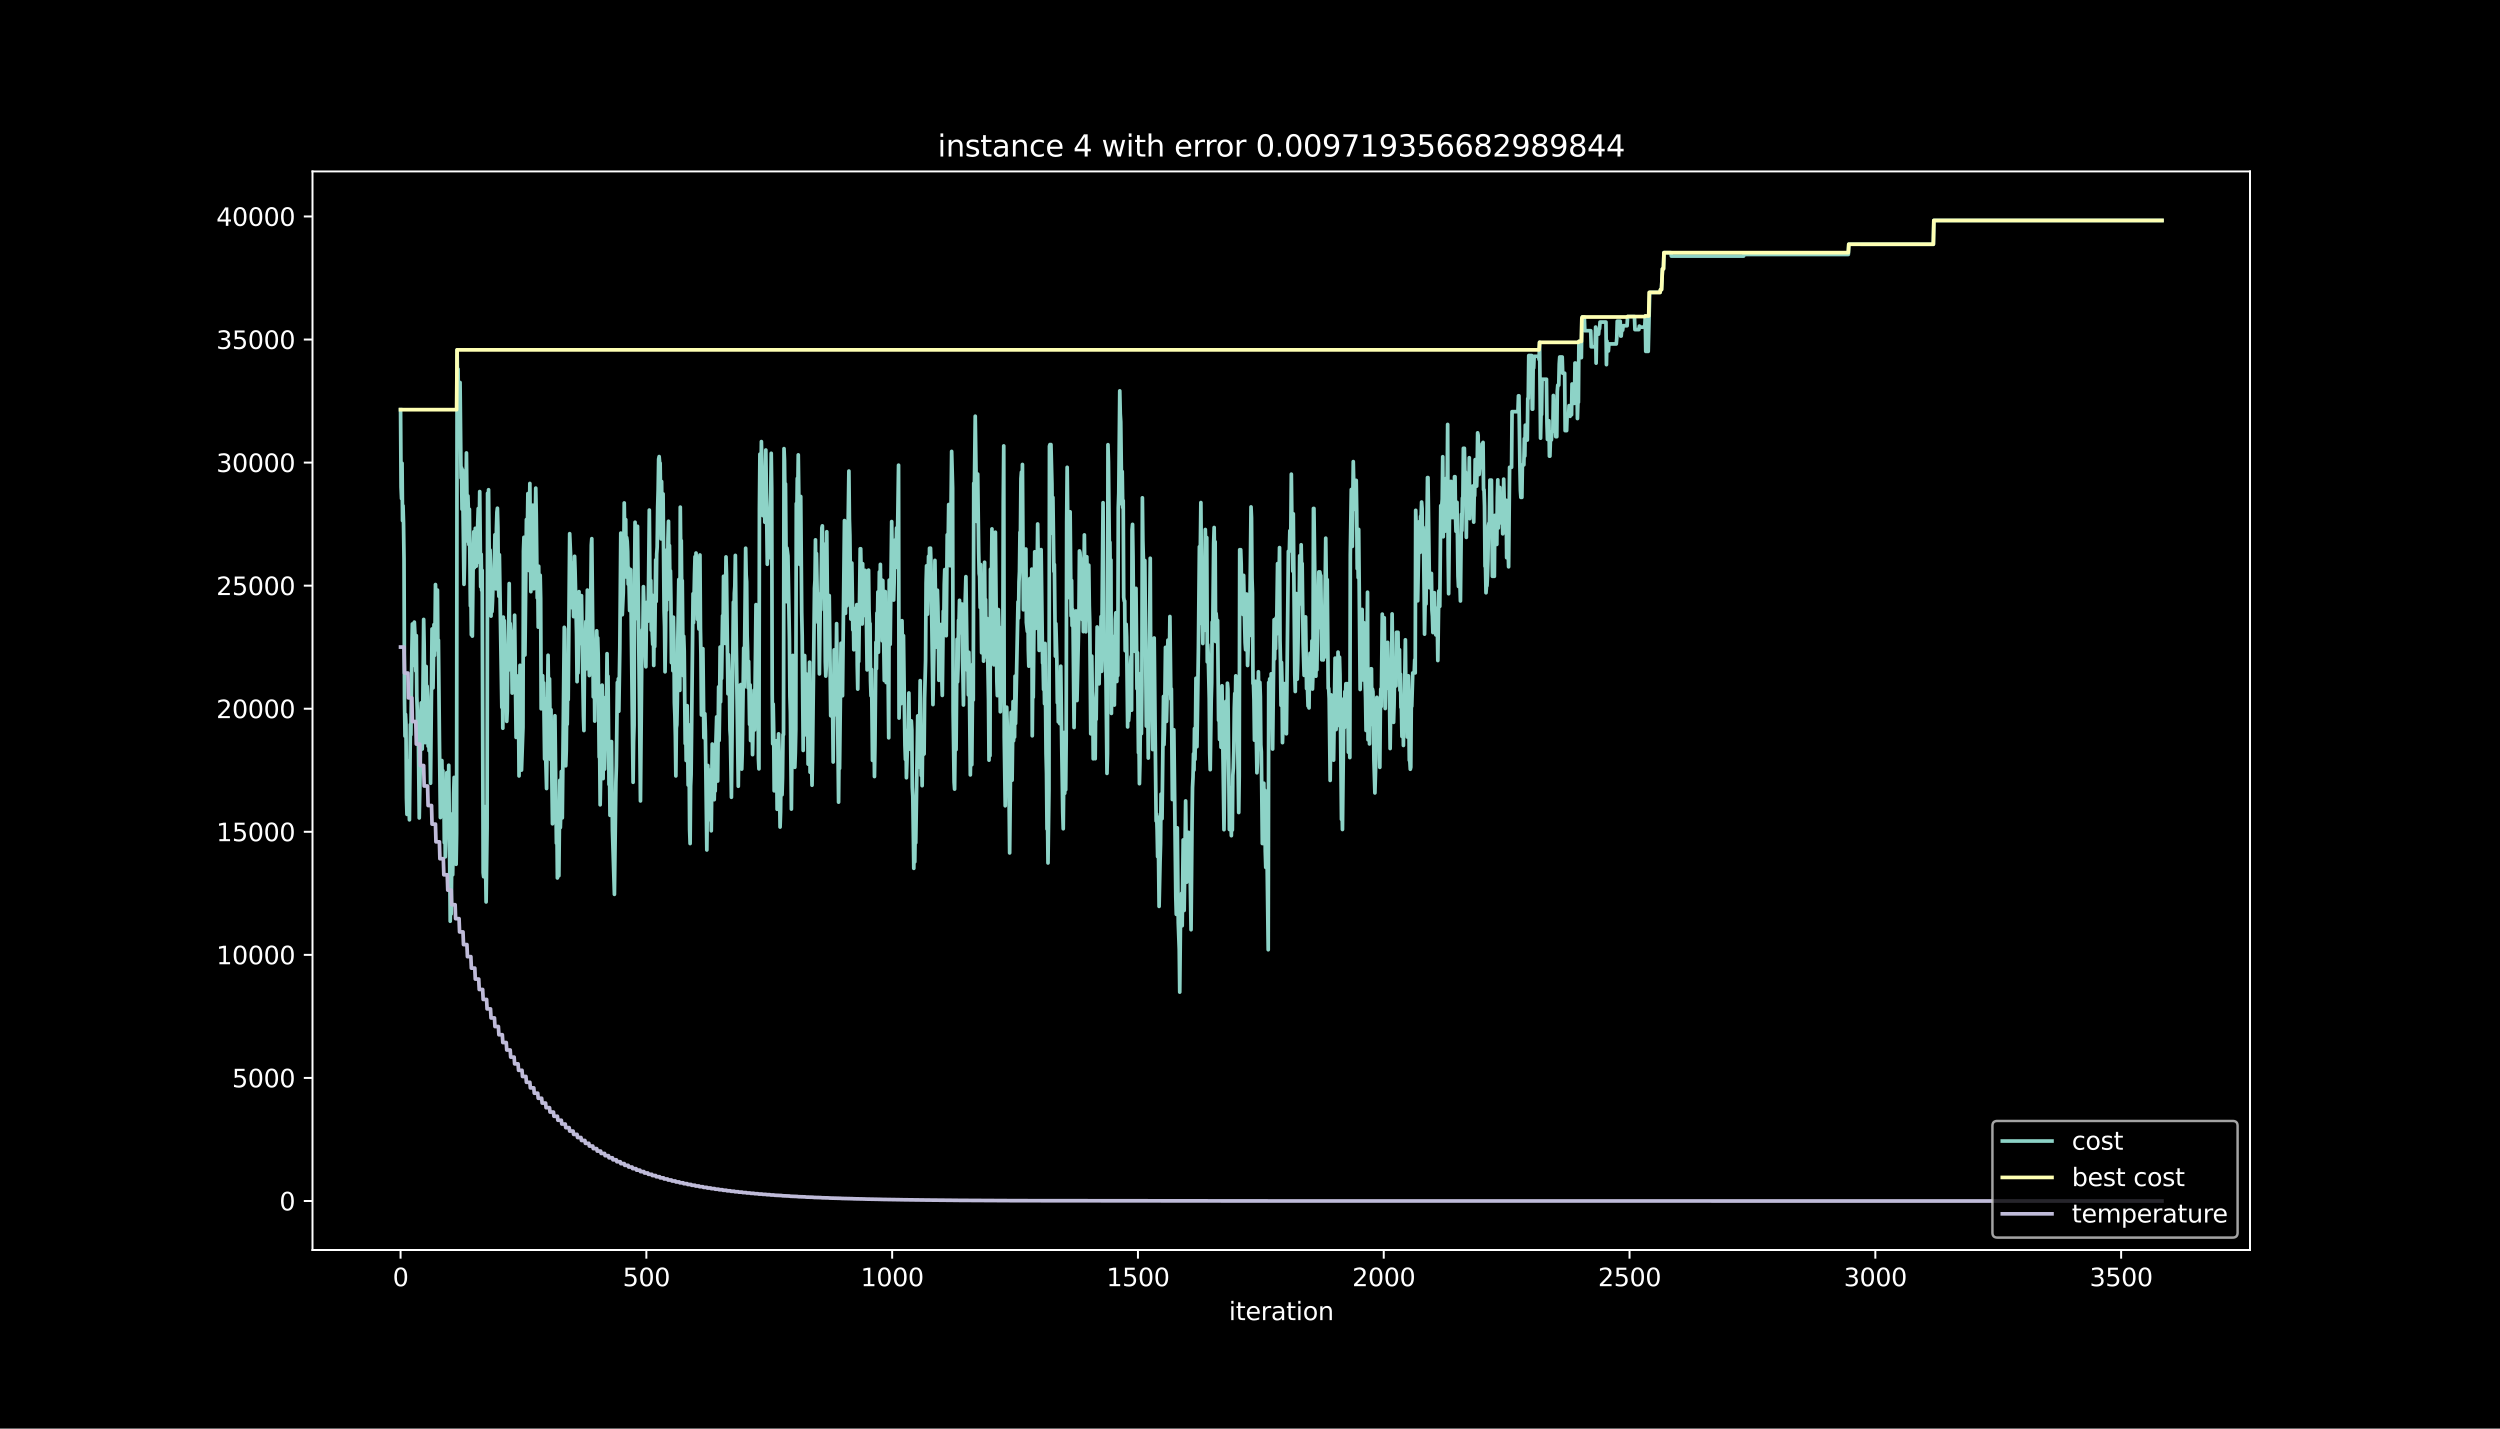 <?xml version="1.0" encoding="utf-8" standalone="no"?>
<!DOCTYPE svg PUBLIC "-//W3C//DTD SVG 1.1//EN"
  "http://www.w3.org/Graphics/SVG/1.1/DTD/svg11.dtd">
<svg height="576pt" version="1.1" viewBox="0 0 1008 576" width="1008pt" xmlns="http://www.w3.org/2000/svg" xmlns:xlink="http://www.w3.org/1999/xlink">
 <defs>
  <style type="text/css">*{stroke-linecap:butt;stroke-linejoin:round;}</style>
 </defs>
 <g id="figure_1">
  <g id="patch_1">
   <path d="M 0 576 
L 1008 576 
L 1008 0 
L 0 0 
z
"/>
  </g>
  <g id="axes_1">
   <g id="patch_2">
    <path d="M 126 504 
L 907.2 504 
L 907.2 69.12 
L 126 69.12 
z
"/>
   </g>
   <g id="matplotlib.axis_1">
    <g id="xtick_1">
     <g id="line2d_1">
      <defs>
       <path d="M 0 0 
L 0 3.5 
" id="mf0acae3257" style="stroke:#ffffff;stroke-width:0.8;"/>
      </defs>
      <g>
       <use style="fill:#ffffff;stroke:#ffffff;stroke-width:0.8;" x="161.509" xlink:href="#mf0acae3257" y="504"/>
      </g>
     </g>
     <g id="text_1">
      <!-- 0 -->
      <g style="fill:#ffffff;" transform="translate(158.328 518.598)scale(0.1 -0.1)">
       <defs>
        <path d="M 2034 4250 
Q 1547 4250 1301 3770 
Q 1056 3291 1056 2328 
Q 1056 1369 1301 889 
Q 1547 409 2034 409 
Q 2525 409 2770 889 
Q 3016 1369 3016 2328 
Q 3016 3291 2770 3770 
Q 2525 4250 2034 4250 
z
M 2034 4750 
Q 2819 4750 3233 4129 
Q 3647 3509 3647 2328 
Q 3647 1150 3233 529 
Q 2819 -91 2034 -91 
Q 1250 -91 836 529 
Q 422 1150 422 2328 
Q 422 3509 836 4129 
Q 1250 4750 2034 4750 
z
" id="DejaVuSans-30" transform="scale(0.016)"/>
       </defs>
       <use xlink:href="#DejaVuSans-30"/>
      </g>
     </g>
    </g>
    <g id="xtick_2">
     <g id="line2d_2">
      <g>
       <use style="fill:#ffffff;stroke:#ffffff;stroke-width:0.8;" x="260.613" xlink:href="#mf0acae3257" y="504"/>
      </g>
     </g>
     <g id="text_2">
      <!-- 500 -->
      <g style="fill:#ffffff;" transform="translate(251.07 518.598)scale(0.1 -0.1)">
       <defs>
        <path d="M 691 4666 
L 3169 4666 
L 3169 4134 
L 1269 4134 
L 1269 2991 
Q 1406 3038 1543 3061 
Q 1681 3084 1819 3084 
Q 2600 3084 3056 2656 
Q 3513 2228 3513 1497 
Q 3513 744 3044 326 
Q 2575 -91 1722 -91 
Q 1428 -91 1123 -41 
Q 819 9 494 109 
L 494 744 
Q 775 591 1075 516 
Q 1375 441 1709 441 
Q 2250 441 2565 725 
Q 2881 1009 2881 1497 
Q 2881 1984 2565 2268 
Q 2250 2553 1709 2553 
Q 1456 2553 1204 2497 
Q 953 2441 691 2322 
L 691 4666 
z
" id="DejaVuSans-35" transform="scale(0.016)"/>
       </defs>
       <use xlink:href="#DejaVuSans-35"/>
       <use x="63.623" xlink:href="#DejaVuSans-30"/>
       <use x="127.246" xlink:href="#DejaVuSans-30"/>
      </g>
     </g>
    </g>
    <g id="xtick_3">
     <g id="line2d_3">
      <g>
       <use style="fill:#ffffff;stroke:#ffffff;stroke-width:0.8;" x="359.718" xlink:href="#mf0acae3257" y="504"/>
      </g>
     </g>
     <g id="text_3">
      <!-- 1000 -->
      <g style="fill:#ffffff;" transform="translate(346.993 518.598)scale(0.1 -0.1)">
       <defs>
        <path d="M 794 531 
L 1825 531 
L 1825 4091 
L 703 3866 
L 703 4441 
L 1819 4666 
L 2450 4666 
L 2450 531 
L 3481 531 
L 3481 0 
L 794 0 
L 794 531 
z
" id="DejaVuSans-31" transform="scale(0.016)"/>
       </defs>
       <use xlink:href="#DejaVuSans-31"/>
       <use x="63.623" xlink:href="#DejaVuSans-30"/>
       <use x="127.246" xlink:href="#DejaVuSans-30"/>
       <use x="190.869" xlink:href="#DejaVuSans-30"/>
      </g>
     </g>
    </g>
    <g id="xtick_4">
     <g id="line2d_4">
      <g>
       <use style="fill:#ffffff;stroke:#ffffff;stroke-width:0.8;" x="458.822" xlink:href="#mf0acae3257" y="504"/>
      </g>
     </g>
     <g id="text_4">
      <!-- 1500 -->
      <g style="fill:#ffffff;" transform="translate(446.097 518.598)scale(0.1 -0.1)">
       <use xlink:href="#DejaVuSans-31"/>
       <use x="63.623" xlink:href="#DejaVuSans-35"/>
       <use x="127.246" xlink:href="#DejaVuSans-30"/>
       <use x="190.869" xlink:href="#DejaVuSans-30"/>
      </g>
     </g>
    </g>
    <g id="xtick_5">
     <g id="line2d_5">
      <g>
       <use style="fill:#ffffff;stroke:#ffffff;stroke-width:0.8;" x="557.927" xlink:href="#mf0acae3257" y="504"/>
      </g>
     </g>
     <g id="text_5">
      <!-- 2000 -->
      <g style="fill:#ffffff;" transform="translate(545.202 518.598)scale(0.1 -0.1)">
       <defs>
        <path d="M 1228 531 
L 3431 531 
L 3431 0 
L 469 0 
L 469 531 
Q 828 903 1448 1529 
Q 2069 2156 2228 2338 
Q 2531 2678 2651 2914 
Q 2772 3150 2772 3378 
Q 2772 3750 2511 3984 
Q 2250 4219 1831 4219 
Q 1534 4219 1204 4116 
Q 875 4013 500 3803 
L 500 4441 
Q 881 4594 1212 4672 
Q 1544 4750 1819 4750 
Q 2544 4750 2975 4387 
Q 3406 4025 3406 3419 
Q 3406 3131 3298 2873 
Q 3191 2616 2906 2266 
Q 2828 2175 2409 1742 
Q 1991 1309 1228 531 
z
" id="DejaVuSans-32" transform="scale(0.016)"/>
       </defs>
       <use xlink:href="#DejaVuSans-32"/>
       <use x="63.623" xlink:href="#DejaVuSans-30"/>
       <use x="127.246" xlink:href="#DejaVuSans-30"/>
       <use x="190.869" xlink:href="#DejaVuSans-30"/>
      </g>
     </g>
    </g>
    <g id="xtick_6">
     <g id="line2d_6">
      <g>
       <use style="fill:#ffffff;stroke:#ffffff;stroke-width:0.8;" x="657.031" xlink:href="#mf0acae3257" y="504"/>
      </g>
     </g>
     <g id="text_6">
      <!-- 2500 -->
      <g style="fill:#ffffff;" transform="translate(644.306 518.598)scale(0.1 -0.1)">
       <use xlink:href="#DejaVuSans-32"/>
       <use x="63.623" xlink:href="#DejaVuSans-35"/>
       <use x="127.246" xlink:href="#DejaVuSans-30"/>
       <use x="190.869" xlink:href="#DejaVuSans-30"/>
      </g>
     </g>
    </g>
    <g id="xtick_7">
     <g id="line2d_7">
      <g>
       <use style="fill:#ffffff;stroke:#ffffff;stroke-width:0.8;" x="756.135" xlink:href="#mf0acae3257" y="504"/>
      </g>
     </g>
     <g id="text_7">
      <!-- 3000 -->
      <g style="fill:#ffffff;" transform="translate(743.41 518.598)scale(0.1 -0.1)">
       <defs>
        <path d="M 2597 2516 
Q 3050 2419 3304 2112 
Q 3559 1806 3559 1356 
Q 3559 666 3084 287 
Q 2609 -91 1734 -91 
Q 1441 -91 1130 -33 
Q 819 25 488 141 
L 488 750 
Q 750 597 1062 519 
Q 1375 441 1716 441 
Q 2309 441 2620 675 
Q 2931 909 2931 1356 
Q 2931 1769 2642 2001 
Q 2353 2234 1838 2234 
L 1294 2234 
L 1294 2753 
L 1863 2753 
Q 2328 2753 2575 2939 
Q 2822 3125 2822 3475 
Q 2822 3834 2567 4026 
Q 2313 4219 1838 4219 
Q 1578 4219 1281 4162 
Q 984 4106 628 3988 
L 628 4550 
Q 988 4650 1302 4700 
Q 1616 4750 1894 4750 
Q 2613 4750 3031 4423 
Q 3450 4097 3450 3541 
Q 3450 3153 3228 2886 
Q 3006 2619 2597 2516 
z
" id="DejaVuSans-33" transform="scale(0.016)"/>
       </defs>
       <use xlink:href="#DejaVuSans-33"/>
       <use x="63.623" xlink:href="#DejaVuSans-30"/>
       <use x="127.246" xlink:href="#DejaVuSans-30"/>
       <use x="190.869" xlink:href="#DejaVuSans-30"/>
      </g>
     </g>
    </g>
    <g id="xtick_8">
     <g id="line2d_8">
      <g>
       <use style="fill:#ffffff;stroke:#ffffff;stroke-width:0.8;" x="855.24" xlink:href="#mf0acae3257" y="504"/>
      </g>
     </g>
     <g id="text_8">
      <!-- 3500 -->
      <g style="fill:#ffffff;" transform="translate(842.515 518.598)scale(0.1 -0.1)">
       <use xlink:href="#DejaVuSans-33"/>
       <use x="63.623" xlink:href="#DejaVuSans-35"/>
       <use x="127.246" xlink:href="#DejaVuSans-30"/>
       <use x="190.869" xlink:href="#DejaVuSans-30"/>
      </g>
     </g>
    </g>
    <g id="text_9">
     <!-- iteration -->
     <g style="fill:#ffffff;" transform="translate(495.477 532.277)scale(0.1 -0.1)">
      <defs>
       <path d="M 603 3500 
L 1178 3500 
L 1178 0 
L 603 0 
L 603 3500 
z
M 603 4863 
L 1178 4863 
L 1178 4134 
L 603 4134 
L 603 4863 
z
" id="DejaVuSans-69" transform="scale(0.016)"/>
       <path d="M 1172 4494 
L 1172 3500 
L 2356 3500 
L 2356 3053 
L 1172 3053 
L 1172 1153 
Q 1172 725 1289 603 
Q 1406 481 1766 481 
L 2356 481 
L 2356 0 
L 1766 0 
Q 1100 0 847 248 
Q 594 497 594 1153 
L 594 3053 
L 172 3053 
L 172 3500 
L 594 3500 
L 594 4494 
L 1172 4494 
z
" id="DejaVuSans-74" transform="scale(0.016)"/>
       <path d="M 3597 1894 
L 3597 1613 
L 953 1613 
Q 991 1019 1311 708 
Q 1631 397 2203 397 
Q 2534 397 2845 478 
Q 3156 559 3463 722 
L 3463 178 
Q 3153 47 2828 -22 
Q 2503 -91 2169 -91 
Q 1331 -91 842 396 
Q 353 884 353 1716 
Q 353 2575 817 3079 
Q 1281 3584 2069 3584 
Q 2775 3584 3186 3129 
Q 3597 2675 3597 1894 
z
M 3022 2063 
Q 3016 2534 2758 2815 
Q 2500 3097 2075 3097 
Q 1594 3097 1305 2825 
Q 1016 2553 972 2059 
L 3022 2063 
z
" id="DejaVuSans-65" transform="scale(0.016)"/>
       <path d="M 2631 2963 
Q 2534 3019 2420 3045 
Q 2306 3072 2169 3072 
Q 1681 3072 1420 2755 
Q 1159 2438 1159 1844 
L 1159 0 
L 581 0 
L 581 3500 
L 1159 3500 
L 1159 2956 
Q 1341 3275 1631 3429 
Q 1922 3584 2338 3584 
Q 2397 3584 2469 3576 
Q 2541 3569 2628 3553 
L 2631 2963 
z
" id="DejaVuSans-72" transform="scale(0.016)"/>
       <path d="M 2194 1759 
Q 1497 1759 1228 1600 
Q 959 1441 959 1056 
Q 959 750 1161 570 
Q 1363 391 1709 391 
Q 2188 391 2477 730 
Q 2766 1069 2766 1631 
L 2766 1759 
L 2194 1759 
z
M 3341 1997 
L 3341 0 
L 2766 0 
L 2766 531 
Q 2569 213 2275 61 
Q 1981 -91 1556 -91 
Q 1019 -91 701 211 
Q 384 513 384 1019 
Q 384 1609 779 1909 
Q 1175 2209 1959 2209 
L 2766 2209 
L 2766 2266 
Q 2766 2663 2505 2880 
Q 2244 3097 1772 3097 
Q 1472 3097 1187 3025 
Q 903 2953 641 2809 
L 641 3341 
Q 956 3463 1253 3523 
Q 1550 3584 1831 3584 
Q 2591 3584 2966 3190 
Q 3341 2797 3341 1997 
z
" id="DejaVuSans-61" transform="scale(0.016)"/>
       <path d="M 1959 3097 
Q 1497 3097 1228 2736 
Q 959 2375 959 1747 
Q 959 1119 1226 758 
Q 1494 397 1959 397 
Q 2419 397 2687 759 
Q 2956 1122 2956 1747 
Q 2956 2369 2687 2733 
Q 2419 3097 1959 3097 
z
M 1959 3584 
Q 2709 3584 3137 3096 
Q 3566 2609 3566 1747 
Q 3566 888 3137 398 
Q 2709 -91 1959 -91 
Q 1206 -91 779 398 
Q 353 888 353 1747 
Q 353 2609 779 3096 
Q 1206 3584 1959 3584 
z
" id="DejaVuSans-6f" transform="scale(0.016)"/>
       <path d="M 3513 2113 
L 3513 0 
L 2938 0 
L 2938 2094 
Q 2938 2591 2744 2837 
Q 2550 3084 2163 3084 
Q 1697 3084 1428 2787 
Q 1159 2491 1159 1978 
L 1159 0 
L 581 0 
L 581 3500 
L 1159 3500 
L 1159 2956 
Q 1366 3272 1645 3428 
Q 1925 3584 2291 3584 
Q 2894 3584 3203 3211 
Q 3513 2838 3513 2113 
z
" id="DejaVuSans-6e" transform="scale(0.016)"/>
      </defs>
      <use xlink:href="#DejaVuSans-69"/>
      <use x="27.783" xlink:href="#DejaVuSans-74"/>
      <use x="66.992" xlink:href="#DejaVuSans-65"/>
      <use x="128.516" xlink:href="#DejaVuSans-72"/>
      <use x="169.629" xlink:href="#DejaVuSans-61"/>
      <use x="230.908" xlink:href="#DejaVuSans-74"/>
      <use x="270.117" xlink:href="#DejaVuSans-69"/>
      <use x="297.9" xlink:href="#DejaVuSans-6f"/>
      <use x="359.082" xlink:href="#DejaVuSans-6e"/>
     </g>
    </g>
   </g>
   <g id="matplotlib.axis_2">
    <g id="ytick_1">
     <g id="line2d_9">
      <defs>
       <path d="M 0 0 
L -3.5 0 
" id="mc142ca47d9" style="stroke:#ffffff;stroke-width:0.8;"/>
      </defs>
      <g>
       <use style="fill:#ffffff;stroke:#ffffff;stroke-width:0.8;" x="126" xlink:href="#mc142ca47d9" y="484.233"/>
      </g>
     </g>
     <g id="text_10">
      <!-- 0 -->
      <g style="fill:#ffffff;" transform="translate(112.638 488.032)scale(0.1 -0.1)">
       <use xlink:href="#DejaVuSans-30"/>
      </g>
     </g>
    </g>
    <g id="ytick_2">
     <g id="line2d_10">
      <g>
       <use style="fill:#ffffff;stroke:#ffffff;stroke-width:0.8;" x="126" xlink:href="#mc142ca47d9" y="434.614"/>
      </g>
     </g>
     <g id="text_11">
      <!-- 5000 -->
      <g style="fill:#ffffff;" transform="translate(93.55 438.413)scale(0.1 -0.1)">
       <use xlink:href="#DejaVuSans-35"/>
       <use x="63.623" xlink:href="#DejaVuSans-30"/>
       <use x="127.246" xlink:href="#DejaVuSans-30"/>
       <use x="190.869" xlink:href="#DejaVuSans-30"/>
      </g>
     </g>
    </g>
    <g id="ytick_3">
     <g id="line2d_11">
      <g>
       <use style="fill:#ffffff;stroke:#ffffff;stroke-width:0.8;" x="126" xlink:href="#mc142ca47d9" y="384.994"/>
      </g>
     </g>
     <g id="text_12">
      <!-- 10000 -->
      <g style="fill:#ffffff;" transform="translate(87.188 388.794)scale(0.1 -0.1)">
       <use xlink:href="#DejaVuSans-31"/>
       <use x="63.623" xlink:href="#DejaVuSans-30"/>
       <use x="127.246" xlink:href="#DejaVuSans-30"/>
       <use x="190.869" xlink:href="#DejaVuSans-30"/>
       <use x="254.492" xlink:href="#DejaVuSans-30"/>
      </g>
     </g>
    </g>
    <g id="ytick_4">
     <g id="line2d_12">
      <g>
       <use style="fill:#ffffff;stroke:#ffffff;stroke-width:0.8;" x="126" xlink:href="#mc142ca47d9" y="335.375"/>
      </g>
     </g>
     <g id="text_13">
      <!-- 15000 -->
      <g style="fill:#ffffff;" transform="translate(87.188 339.175)scale(0.1 -0.1)">
       <use xlink:href="#DejaVuSans-31"/>
       <use x="63.623" xlink:href="#DejaVuSans-35"/>
       <use x="127.246" xlink:href="#DejaVuSans-30"/>
       <use x="190.869" xlink:href="#DejaVuSans-30"/>
       <use x="254.492" xlink:href="#DejaVuSans-30"/>
      </g>
     </g>
    </g>
    <g id="ytick_5">
     <g id="line2d_13">
      <g>
       <use style="fill:#ffffff;stroke:#ffffff;stroke-width:0.8;" x="126" xlink:href="#mc142ca47d9" y="285.756"/>
      </g>
     </g>
     <g id="text_14">
      <!-- 20000 -->
      <g style="fill:#ffffff;" transform="translate(87.188 289.555)scale(0.1 -0.1)">
       <use xlink:href="#DejaVuSans-32"/>
       <use x="63.623" xlink:href="#DejaVuSans-30"/>
       <use x="127.246" xlink:href="#DejaVuSans-30"/>
       <use x="190.869" xlink:href="#DejaVuSans-30"/>
       <use x="254.492" xlink:href="#DejaVuSans-30"/>
      </g>
     </g>
    </g>
    <g id="ytick_6">
     <g id="line2d_14">
      <g>
       <use style="fill:#ffffff;stroke:#ffffff;stroke-width:0.8;" x="126" xlink:href="#mc142ca47d9" y="236.137"/>
      </g>
     </g>
     <g id="text_15">
      <!-- 25000 -->
      <g style="fill:#ffffff;" transform="translate(87.188 239.936)scale(0.1 -0.1)">
       <use xlink:href="#DejaVuSans-32"/>
       <use x="63.623" xlink:href="#DejaVuSans-35"/>
       <use x="127.246" xlink:href="#DejaVuSans-30"/>
       <use x="190.869" xlink:href="#DejaVuSans-30"/>
       <use x="254.492" xlink:href="#DejaVuSans-30"/>
      </g>
     </g>
    </g>
    <g id="ytick_7">
     <g id="line2d_15">
      <g>
       <use style="fill:#ffffff;stroke:#ffffff;stroke-width:0.8;" x="126" xlink:href="#mc142ca47d9" y="186.518"/>
      </g>
     </g>
     <g id="text_16">
      <!-- 30000 -->
      <g style="fill:#ffffff;" transform="translate(87.188 190.317)scale(0.1 -0.1)">
       <use xlink:href="#DejaVuSans-33"/>
       <use x="63.623" xlink:href="#DejaVuSans-30"/>
       <use x="127.246" xlink:href="#DejaVuSans-30"/>
       <use x="190.869" xlink:href="#DejaVuSans-30"/>
       <use x="254.492" xlink:href="#DejaVuSans-30"/>
      </g>
     </g>
    </g>
    <g id="ytick_8">
     <g id="line2d_16">
      <g>
       <use style="fill:#ffffff;stroke:#ffffff;stroke-width:0.8;" x="126" xlink:href="#mc142ca47d9" y="136.899"/>
      </g>
     </g>
     <g id="text_17">
      <!-- 35000 -->
      <g style="fill:#ffffff;" transform="translate(87.188 140.698)scale(0.1 -0.1)">
       <use xlink:href="#DejaVuSans-33"/>
       <use x="63.623" xlink:href="#DejaVuSans-35"/>
       <use x="127.246" xlink:href="#DejaVuSans-30"/>
       <use x="190.869" xlink:href="#DejaVuSans-30"/>
       <use x="254.492" xlink:href="#DejaVuSans-30"/>
      </g>
     </g>
    </g>
    <g id="ytick_9">
     <g id="line2d_17">
      <g>
       <use style="fill:#ffffff;stroke:#ffffff;stroke-width:0.8;" x="126" xlink:href="#mc142ca47d9" y="87.28"/>
      </g>
     </g>
     <g id="text_18">
      <!-- 40000 -->
      <g style="fill:#ffffff;" transform="translate(87.188 91.079)scale(0.1 -0.1)">
       <defs>
        <path d="M 2419 4116 
L 825 1625 
L 2419 1625 
L 2419 4116 
z
M 2253 4666 
L 3047 4666 
L 3047 1625 
L 3713 1625 
L 3713 1100 
L 3047 1100 
L 3047 0 
L 2419 0 
L 2419 1100 
L 313 1100 
L 313 1709 
L 2253 4666 
z
" id="DejaVuSans-34" transform="scale(0.016)"/>
       </defs>
       <use xlink:href="#DejaVuSans-34"/>
       <use x="63.623" xlink:href="#DejaVuSans-30"/>
       <use x="127.246" xlink:href="#DejaVuSans-30"/>
       <use x="190.869" xlink:href="#DejaVuSans-30"/>
       <use x="254.492" xlink:href="#DejaVuSans-30"/>
      </g>
     </g>
    </g>
   </g>
   <g id="line2d_18">
    <path clip-path="url(#p4ce548c48c)" d="M 161.509 165.172 
L 161.707 196.362 
L 161.906 201.036 
L 162.104 186.776 
L 162.302 209.918 
L 162.5 203.914 
L 162.698 210.931 
L 162.897 225.469 
L 163.095 281.687 
L 163.293 296.791 
L 163.491 288.019 
L 163.689 292.167 
L 163.888 321.77 
L 164.086 328.349 
L 164.284 311.598 
L 164.482 321.045 
L 164.68 306.785 
L 164.879 323.536 
L 165.077 330.552 
L 165.473 292.117 
L 165.671 296.266 
L 166.068 262.286 
L 166.266 251.588 
L 166.464 268.34 
L 166.663 258.833 
L 166.861 265.373 
L 167.059 250.834 
L 167.257 255.022 
L 167.654 270.533 
L 167.852 256.272 
L 168.05 280.824 
L 168.248 286.58 
L 168.446 299.679 
L 168.645 293.923 
L 169.041 329.798 
L 169.437 308.601 
L 169.636 290.41 
L 169.834 283.394 
L 170.032 299.203 
L 170.23 302.031 
L 170.428 288.932 
L 170.825 249.753 
L 171.023 260.411 
L 171.42 299.431 
L 171.618 288.773 
L 171.816 268.717 
L 172.014 293.03 
L 172.212 276.666 
L 172.411 280.814 
L 172.609 300.87 
L 172.807 286.332 
L 173.005 302.696 
L 173.203 299.868 
L 173.402 302.696 
L 173.6 315.796 
L 173.996 275.674 
L 174.194 253.603 
L 174.393 260.619 
L 174.591 277.371 
L 174.987 251.827 
L 175.185 264.271 
L 175.384 254.764 
L 175.582 235.69 
L 175.78 242.26 
L 175.978 258.069 
L 176.177 240.752 
L 176.375 237.923 
L 176.573 262.237 
L 176.771 258.089 
L 177.168 297.476 
L 177.564 329.649 
L 177.762 309.593 
L 177.96 319.1 
L 178.159 306.656 
L 178.357 317.314 
L 178.555 310.734 
L 178.753 323.179 
L 178.951 316.609 
L 179.15 339.752 
L 179.348 327.307 
L 179.546 345.498 
L 179.744 337.459 
L 179.943 336.09 
L 180.141 311.538 
L 180.339 313.573 
L 180.537 317.721 
L 180.735 330.165 
L 180.934 308.551 
L 181.33 349.011 
L 181.528 371.438 
L 181.726 346.887 
L 181.925 368.501 
L 182.321 328.161 
L 182.519 352.712 
L 182.717 342.054 
L 182.916 319.983 
L 183.114 313.444 
L 183.312 335.038 
L 183.51 333.668 
L 183.708 324.161 
L 183.907 348.475 
L 184.105 336.03 
L 184.303 141.057 
L 184.501 155.317 
L 184.7 148.807 
L 184.898 173.121 
L 185.294 157.044 
L 185.492 154.216 
L 185.889 192.72 
L 186.087 188.572 
L 186.285 205.324 
L 186.483 189.416 
L 187.078 235.601 
L 187.276 227.275 
L 187.474 210.524 
L 187.673 211.179 
L 187.871 200.907 
L 188.069 182.628 
L 188.465 218.135 
L 188.664 199.945 
L 188.862 206.485 
L 189.06 219.584 
L 189.258 205.324 
L 189.655 244.275 
L 189.853 237.735 
L 190.051 255.925 
L 190.249 240.116 
L 190.448 256.481 
L 190.844 220.973 
L 191.042 214.394 
L 191.24 228.932 
L 191.439 226.104 
L 191.637 213.005 
L 191.835 215.833 
L 192.033 228.277 
L 192.231 213.739 
L 192.43 226.838 
L 192.628 210.811 
L 192.826 205.056 
L 193.024 214.563 
L 193.222 214.563 
L 193.421 198.198 
L 193.817 236.564 
L 194.015 223.464 
L 194.214 238.003 
L 194.412 229.964 
L 194.808 351.889 
L 195.006 353.496 
L 195.205 331.882 
L 195.403 325.223 
L 195.601 342.54 
L 195.799 349.12 
L 195.997 363.658 
L 196.394 333.778 
L 196.592 198.873 
L 196.79 222.015 
L 196.988 197.464 
L 197.385 237.586 
L 197.583 221.777 
L 197.781 228.357 
L 197.979 248.413 
L 198.178 234.152 
L 198.376 246.597 
L 198.574 242.449 
L 198.971 229.905 
L 199.169 235.661 
L 199.565 215.605 
L 199.763 221.609 
L 199.962 237.417 
L 200.16 213.104 
L 200.358 206.524 
L 200.556 204.917 
L 200.754 212.637 
L 200.953 235.065 
L 201.151 240.434 
L 201.349 223.683 
L 202.34 285.21 
L 202.538 269.302 
L 202.737 293.616 
L 202.935 248.81 
L 203.133 263.348 
L 203.331 250.249 
L 203.728 268.955 
L 203.926 261.939 
L 204.322 290.847 
L 204.52 286.699 
L 204.719 264.628 
L 204.917 270.384 
L 205.313 235.284 
L 205.511 265.65 
L 205.71 251.39 
L 205.908 254.218 
L 206.106 268.816 
L 206.304 262.128 
L 206.502 279.445 
L 206.701 263.418 
L 206.899 270.374 
L 207.097 254.566 
L 207.295 270.473 
L 207.494 248.046 
L 208.088 297.327 
L 208.485 272.538 
L 208.683 294.965 
L 208.881 277.648 
L 209.079 288.307 
L 209.277 312.858 
L 209.674 268.251 
L 210.268 310.506 
L 210.863 293.249 
L 211.061 222.174 
L 211.259 216.637 
L 211.656 264.092 
L 212.251 209.472 
L 212.449 220.13 
L 212.647 213.55 
L 212.845 199.012 
L 213.043 208.41 
L 213.242 230.024 
L 213.638 194.933 
L 214.034 238.558 
L 214.233 216.131 
L 214.431 234.321 
L 214.827 203.686 
L 215.224 237.378 
L 215.422 218.304 
L 215.62 225.261 
L 216.016 196.819 
L 216.215 207.477 
L 216.611 241.089 
L 216.809 230.431 
L 217.008 252.859 
L 217.206 228.307 
L 217.404 245.059 
L 217.8 231.939 
L 217.999 241.446 
L 218.197 285.786 
L 218.395 282.958 
L 218.593 273.451 
L 218.791 272.438 
L 218.99 281.886 
L 219.188 275.316 
L 219.584 306.031 
L 219.782 281.717 
L 219.981 303.331 
L 220.377 317.939 
L 220.773 283.623 
L 220.972 264.192 
L 221.368 293.755 
L 221.566 273.699 
L 221.963 306.199 
L 222.161 286.143 
L 222.756 332.15 
L 222.954 325.134 
L 223.152 303.063 
L 223.35 321.254 
L 223.747 288.594 
L 224.341 339.96 
L 224.539 331.922 
L 224.738 353.992 
L 225.134 328.796 
L 225.332 353.109 
L 225.729 314.605 
L 225.927 333.678 
L 226.125 327.099 
L 226.323 311.072 
L 226.522 315.22 
L 226.72 329.758 
L 227.513 252.938 
L 227.711 253.593 
L 227.909 294.231 
L 228.107 308.77 
L 228.305 302.766 
L 228.504 285.449 
L 228.702 292.028 
L 228.9 276.12 
L 229.098 282.124 
L 229.693 215.178 
L 230.089 224.675 
L 230.288 241.426 
L 230.486 226.888 
L 230.684 245.078 
L 230.882 229.171 
L 231.279 248.631 
L 231.477 241.615 
L 231.675 224.298 
L 231.873 230.282 
L 232.468 255.776 
L 232.666 274.85 
L 232.864 255.419 
L 233.062 271.327 
L 233.459 238.558 
L 233.657 255.31 
L 233.855 259.458 
L 234.45 240.166 
L 235.243 288.803 
L 235.441 294.559 
L 235.639 270.007 
L 236.036 260.103 
L 236.234 250.596 
L 236.432 269.67 
L 236.828 237.923 
L 237.027 257.443 
L 237.225 253.732 
L 237.621 272.379 
L 237.819 260.689 
L 238.018 241.258 
L 238.216 238.886 
L 238.414 219.812 
L 238.612 217.192 
L 239.009 256.421 
L 239.207 280.973 
L 239.405 266.434 
L 239.603 266.434 
L 239.802 290.748 
L 240 266.196 
L 240.198 271.952 
L 240.594 254.337 
L 240.793 260.917 
L 240.991 257.176 
L 241.189 264.192 
L 241.585 305.256 
L 241.784 302.428 
L 241.982 324.499 
L 242.18 312.809 
L 242.378 308.66 
L 242.775 276.249 
L 242.973 290.788 
L 243.171 313.93 
L 243.369 291.859 
L 243.567 298.429 
L 243.766 310.119 
L 243.964 300.612 
L 244.162 281.181 
L 244.36 298.498 
L 244.757 263.557 
L 244.955 279.584 
L 245.153 272.627 
L 245.55 316.312 
L 245.748 309.295 
L 245.946 328.726 
L 246.342 316.153 
L 246.541 298.995 
L 246.937 334.859 
L 247.73 360.592 
L 248.325 315.399 
L 248.523 308.859 
L 248.919 275.167 
L 249.117 281.707 
L 249.316 273.669 
L 249.514 286.768 
L 249.91 261.572 
L 250.307 214.95 
L 250.505 234.381 
L 250.703 237.209 
L 250.901 247.867 
L 251.298 239.035 
L 251.496 225.935 
L 251.694 202.793 
L 251.892 217.331 
L 252.09 220.16 
L 252.289 209.501 
L 252.487 232.644 
L 252.685 216.736 
L 252.883 218.284 
L 253.082 222.432 
L 253.28 235.532 
L 253.478 228.992 
L 253.874 246.19 
L 254.271 229.667 
L 255.262 315.418 
L 255.46 299.054 
L 255.658 292.475 
L 255.856 232.991 
L 256.055 210.563 
L 256.253 225.102 
L 256.451 249.415 
L 256.649 242.836 
L 257.046 212.201 
L 258.235 322.931 
L 258.83 258.079 
L 259.028 253.861 
L 259.226 253.861 
L 259.424 236.544 
L 259.622 243.501 
L 259.821 256.6 
L 260.019 244.91 
L 260.217 263.1 
L 260.415 268.856 
L 260.613 249.425 
L 260.812 242.855 
L 261.01 243.897 
L 261.208 250.467 
L 261.406 243.897 
L 261.803 205.661 
L 262.199 250.417 
L 262.397 234.053 
L 262.596 254.109 
L 262.794 239.849 
L 262.992 255.657 
L 263.19 259.805 
L 263.388 243.997 
L 263.587 268.31 
L 263.785 248.254 
L 263.983 260.699 
L 264.379 225.757 
L 264.578 242.508 
L 264.776 223.435 
L 264.974 220.606 
L 265.172 204.579 
L 265.37 197.563 
L 265.569 185.119 
L 265.767 184.096 
L 265.965 186.716 
L 266.163 186.716 
L 266.56 217.282 
L 266.758 194.139 
L 266.956 209.948 
L 267.353 199.131 
L 267.749 246.11 
L 267.947 252.68 
L 268.145 270.87 
L 268.344 257.771 
L 268.542 235.343 
L 268.74 246.001 
L 268.938 221.688 
L 269.136 241.744 
L 269.335 217.192 
L 269.533 210.176 
L 269.731 234.49 
L 269.929 219.951 
L 270.127 236.703 
L 270.326 230.163 
L 270.524 242.637 
L 270.722 267.189 
L 270.92 251.38 
L 271.119 251.38 
L 271.317 270.454 
L 271.515 248.84 
L 271.713 257.989 
L 271.911 283.305 
L 272.11 288.426 
L 272.308 296.94 
L 272.506 312.848 
L 272.704 293.417 
L 272.902 292.246 
L 273.101 282.739 
L 273.299 258.188 
L 273.695 233.656 
L 274.092 278.363 
L 274.29 204.48 
L 274.488 224.536 
L 274.686 217.967 
L 274.884 241.109 
L 275.083 234.093 
L 275.479 272.428 
L 275.677 256.521 
L 275.876 262.524 
L 276.272 299.788 
L 276.47 290.281 
L 276.668 306.646 
L 276.867 290.281 
L 277.065 284.526 
L 277.461 316.53 
L 277.659 292.217 
L 277.858 308.581 
L 278.056 334.363 
L 278.254 340.119 
L 278.452 316.977 
L 278.65 312.302 
L 279.443 239.392 
L 279.641 251.082 
L 280.038 231.423 
L 280.236 224.467 
L 280.434 239.352 
L 280.633 222.988 
L 281.029 230.639 
L 281.227 249.713 
L 281.425 230.282 
L 281.624 249.475 
L 281.822 253.623 
L 282.218 223.772 
L 282.416 253.315 
L 282.615 263.973 
L 282.813 288.287 
L 283.011 266.673 
L 283.209 273.242 
L 283.407 261.552 
L 283.804 297.456 
L 284.002 294.281 
L 284.2 287.771 
L 284.398 294.787 
L 284.993 342.709 
L 285.39 308.641 
L 285.984 330.483 
L 286.182 314.118 
L 286.381 330.483 
L 286.579 310.427 
L 286.777 334.978 
L 287.173 299.997 
L 287.372 315.905 
L 287.57 309.335 
L 287.966 322.445 
L 288.164 312.938 
L 288.363 318.941 
L 288.561 302.577 
L 288.957 289.051 
L 289.354 314.922 
L 289.75 276.944 
L 289.948 298.558 
L 290.147 285.458 
L 290.345 260.907 
L 290.543 282.977 
L 290.741 266.613 
L 290.939 273.57 
L 291.336 248.254 
L 291.534 257.761 
L 291.732 232.346 
L 291.93 249.643 
L 292.129 252.472 
L 292.327 259.428 
L 292.723 224.546 
L 292.921 231.562 
L 293.516 279.752 
L 293.714 263.944 
L 294.111 276.904 
L 294.309 294.221 
L 294.507 297.049 
L 294.904 321.452 
L 295.3 282.6 
L 295.696 242.796 
L 295.895 255.24 
L 296.093 239.213 
L 296.291 236.385 
L 296.489 223.941 
L 296.886 260.937 
L 297.678 317.016 
L 298.075 282.948 
L 298.273 276.368 
L 298.471 292.395 
L 298.67 276.031 
L 299.066 310.099 
L 299.264 303.56 
L 299.859 261.274 
L 300.057 277.083 
L 300.652 221.043 
L 300.85 231.79 
L 301.048 234.619 
L 301.246 256.233 
L 301.444 262.773 
L 301.643 277.311 
L 301.841 266.653 
L 302.237 292.068 
L 302.435 276.16 
L 302.634 298.588 
L 302.832 282.779 
L 303.03 289.349 
L 303.228 285.2 
L 303.427 304.274 
L 303.823 284.873 
L 304.021 278.303 
L 304.219 294.33 
L 304.616 263.209 
L 304.814 243.778 
L 305.409 280.1 
L 305.607 272.061 
L 305.805 305.862 
L 306.003 310.01 
L 306.201 205.175 
L 306.4 183.104 
L 306.598 204.718 
L 306.796 195.211 
L 306.994 178.053 
L 307.192 188.324 
L 307.391 191.152 
L 307.589 207.904 
L 307.787 199.865 
L 307.985 206.882 
L 308.184 190.517 
L 308.382 210.573 
L 308.778 181.447 
L 309.373 227.513 
L 309.571 220.944 
L 309.769 225.092 
L 309.967 222.264 
L 310.166 215.307 
L 310.364 221.063 
L 310.562 205.155 
L 310.76 198.575 
L 310.958 182.767 
L 311.157 197.236 
L 311.355 279.851 
L 311.553 299.908 
L 311.751 283.881 
L 311.95 294.539 
L 312.148 318.852 
L 312.346 302.488 
L 312.544 318.852 
L 312.941 298.687 
L 313.139 304.691 
L 313.337 326.305 
L 313.733 302.458 
L 313.932 295.888 
L 314.13 302.905 
L 314.526 333.47 
L 314.724 327.466 
L 314.923 311.439 
L 315.121 304.423 
L 315.319 320.45 
L 315.517 313.493 
L 315.715 296.196 
L 315.914 296.196 
L 316.112 180.891 
L 316.31 185.754 
L 316.508 201.662 
L 316.707 195.092 
L 317.103 242.588 
L 317.301 220.973 
L 317.698 224.149 
L 318.094 245.763 
L 318.292 257.453 
L 318.49 280.596 
L 318.689 287.136 
L 319.085 326.226 
L 319.68 264.271 
L 319.878 285.885 
L 320.076 291.641 
L 320.274 285.062 
L 320.472 309.375 
L 320.671 303.619 
L 320.869 294.112 
L 321.067 203.031 
L 321.265 210.047 
L 321.464 192.889 
L 321.662 199.429 
L 321.86 183.402 
L 322.455 227.593 
L 322.653 216.934 
L 322.851 200.183 
L 323.247 246.924 
L 323.446 256.411 
L 323.842 302.577 
L 324.238 267.139 
L 324.437 264.311 
L 324.833 296.266 
L 325.031 271.714 
L 325.229 294.142 
L 325.428 276.825 
L 325.626 283.781 
L 325.824 308.095 
L 326.022 301.079 
L 326.419 266.98 
L 326.617 311.35 
L 326.815 297.02 
L 327.013 298.34 
L 327.41 316.599 
L 327.608 304.909 
L 328.401 237.219 
L 328.599 233.914 
L 328.797 217.669 
L 328.995 237.725 
L 329.194 223.186 
L 329.59 244.026 
L 329.788 250.983 
L 329.986 240.027 
L 330.383 271.724 
L 330.779 239.333 
L 330.978 245.912 
L 331.374 212.846 
L 331.572 212.032 
L 331.77 227.94 
L 332.167 219.356 
L 332.365 235.72 
L 332.563 242.29 
L 332.761 266.841 
L 332.96 272.597 
L 333.158 268.449 
L 333.356 214.394 
L 333.554 236.822 
L 333.951 258.773 
L 334.149 242.965 
L 334.347 240.136 
L 334.942 288.584 
L 335.14 282.581 
L 335.338 273.074 
L 335.536 288.981 
L 335.735 287.81 
L 335.933 307.241 
L 336.329 262.028 
L 336.527 268.032 
L 336.726 263.884 
L 336.924 288.197 
L 337.32 251.449 
L 338.113 323.427 
L 338.311 301.813 
L 338.509 309.851 
L 339.104 259.359 
L 339.302 278.432 
L 339.501 265.988 
L 339.699 280.526 
L 340.492 209.898 
L 340.69 224.159 
L 340.888 247.301 
L 341.086 224.873 
L 341.284 231.83 
L 341.483 244.275 
L 342.275 189.932 
L 342.474 209.363 
L 342.672 215.932 
L 343.068 249.614 
L 343.266 233.587 
L 343.465 227.017 
L 343.861 254 
L 344.059 245.962 
L 344.258 261.989 
L 344.456 257.84 
L 344.654 245.396 
L 345.05 252.372 
L 345.447 243.788 
L 345.645 268.34 
L 345.843 277.847 
L 346.041 261.482 
L 346.24 266.722 
L 346.834 221.261 
L 347.032 221.261 
L 347.627 251.598 
L 347.825 227.285 
L 348.023 245.475 
L 348.222 238.896 
L 348.42 245.336 
L 348.618 248.165 
L 348.816 229.974 
L 349.015 247.133 
L 349.213 239.094 
L 349.609 270.106 
L 349.807 267.278 
L 350.006 253.017 
L 350.204 229.875 
L 350.402 246.239 
L 350.6 251.797 
L 350.798 251.41 
L 350.997 274.552 
L 351.195 280.556 
L 351.393 269.898 
L 351.789 306.586 
L 351.988 293.487 
L 352.186 300.066 
L 352.384 293.05 
L 352.582 313.106 
L 352.78 300.662 
L 353.177 258.952 
L 353.375 269.61 
L 353.573 247.182 
L 353.772 252.938 
L 353.97 238.678 
L 354.168 262.991 
L 354.564 230.6 
L 354.763 246.627 
L 354.961 227.553 
L 355.159 246.984 
L 355.555 233.835 
L 355.754 258.386 
L 355.952 234.073 
L 356.546 274.383 
L 356.943 238.519 
L 357.141 252.779 
L 357.339 275.207 
L 357.538 265.7 
L 357.736 249.792 
L 357.934 256.808 
L 358.33 297.496 
L 358.529 233.904 
L 358.925 259.805 
L 359.52 210.295 
L 359.718 224.556 
L 359.916 223.296 
L 360.114 230.252 
L 360.312 241.942 
L 360.511 234.986 
L 360.709 221.886 
L 360.907 217.738 
L 361.105 224.695 
L 361.303 221.886 
L 361.502 212.876 
L 361.7 228.783 
L 362.295 187.56 
L 362.493 289.527 
L 362.889 273.927 
L 363.087 280.884 
L 363.286 283.712 
L 363.682 250.269 
L 364.078 272.22 
L 364.277 256.312 
L 364.673 286.193 
L 364.871 300.453 
L 365.069 306.209 
L 365.268 294.519 
L 365.466 313.593 
L 366.06 295.472 
L 366.259 301.476 
L 366.457 279.405 
L 366.655 296.563 
L 366.853 290.807 
L 367.052 302.121 
L 367.25 299.193 
L 367.448 290.659 
L 367.646 294.311 
L 367.844 317.453 
L 368.043 321.105 
L 368.439 350.112 
L 368.637 332.954 
L 368.835 347.492 
L 369.034 333.232 
L 369.232 339.811 
L 370.025 288.634 
L 370.619 309.305 
L 371.016 274.423 
L 371.412 312.67 
L 371.61 300.979 
L 371.809 316.788 
L 372.007 297.357 
L 372.205 304.373 
L 372.403 297.417 
L 372.601 303.996 
L 372.8 281.568 
L 373.196 266.305 
L 373.394 235.095 
L 373.592 228.138 
L 373.791 230.322 
L 373.989 247.639 
L 374.385 224.308 
L 374.583 237.407 
L 374.782 221.043 
L 374.98 227.583 
L 375.178 221.013 
L 375.376 227.583 
L 376.169 284.089 
L 376.764 250.507 
L 376.962 225.955 
L 377.358 252.888 
L 377.557 260.927 
L 377.755 254.347 
L 377.953 237.983 
L 378.151 244.562 
L 378.349 255.221 
L 378.548 274.294 
L 378.746 267.725 
L 378.944 271.873 
L 379.142 251.817 
L 379.34 258.773 
L 379.539 251.817 
L 379.737 273.431 
L 379.935 280.387 
L 380.332 246.418 
L 380.53 252.422 
L 380.728 235.671 
L 380.926 229.667 
L 381.124 254.218 
L 381.323 241.774 
L 381.521 256.312 
L 381.917 215.624 
L 382.115 223.167 
L 382.314 217.689 
L 382.512 203.428 
L 382.71 208.916 
L 382.908 225.28 
L 383.106 228.109 
L 383.305 217.45 
L 383.701 182.012 
L 384.097 196.799 
L 384.296 286.868 
L 384.692 315.339 
L 384.89 318.167 
L 385.287 283.186 
L 385.485 302.259 
L 385.881 257.761 
L 386.08 274.919 
L 386.278 269.164 
L 386.476 250.09 
L 386.674 251.549 
L 386.872 242.042 
L 387.269 255.161 
L 387.467 248.204 
L 387.665 254.208 
L 387.863 243.55 
L 388.062 265.621 
L 388.26 272.577 
L 388.458 284.268 
L 388.854 250.209 
L 389.053 246.061 
L 389.449 232.505 
L 389.846 260.758 
L 390.044 270.265 
L 390.242 264.261 
L 390.44 280.169 
L 390.638 263.011 
L 390.837 273.669 
L 391.233 312.441 
L 391.629 290.143 
L 391.828 308.333 
L 392.224 267.754 
L 392.422 282.243 
L 392.62 194.844 
L 392.819 201.423 
L 393.215 167.811 
L 393.81 210.246 
L 394.008 204.242 
L 394.206 191.142 
L 394.603 222.502 
L 394.801 231.274 
L 394.999 232.406 
L 395.197 244.939 
L 395.395 227.622 
L 395.792 263.199 
L 396.188 238.945 
L 396.585 266.583 
L 396.981 226.69 
L 397.179 248.304 
L 397.377 241.724 
L 397.576 264.867 
L 397.972 249.356 
L 398.567 282.184 
L 398.765 306.497 
L 398.963 292.236 
L 399.161 304.681 
L 399.36 229.518 
L 399.558 253.831 
L 399.954 213.253 
L 400.152 247.708 
L 400.351 231.344 
L 400.549 234.39 
L 400.747 268.072 
L 401.143 225.33 
L 401.342 214.582 
L 401.738 255.29 
L 401.936 274.721 
L 402.134 280.477 
L 402.531 245.763 
L 402.729 252.779 
L 402.927 252.779 
L 403.324 286.997 
L 403.72 261.046 
L 403.918 267.586 
L 404.117 260.569 
L 404.315 274.87 
L 404.513 202.217 
L 404.711 179.79 
L 404.909 297.298 
L 405.306 324.896 
L 405.504 308.988 
L 405.702 302.448 
L 405.9 285.131 
L 406.099 291.671 
L 406.495 310.526 
L 406.693 306.378 
L 407.09 343.9 
L 407.684 287.205 
L 407.883 311.757 
L 408.081 314.585 
L 408.477 282.868 
L 408.675 298.677 
L 408.874 282.65 
L 409.072 297.188 
L 409.27 272.637 
L 409.468 291.71 
L 410.459 242.657 
L 410.657 249.227 
L 410.856 234.688 
L 411.054 230.421 
L 411.252 214.612 
L 411.45 215.049 
L 411.648 192.978 
L 411.847 190.358 
L 412.045 210.414 
L 412.243 187.272 
L 412.64 245.872 
L 412.838 234.182 
L 413.036 241.198 
L 413.234 228.754 
L 413.432 240.444 
L 413.631 221.37 
L 413.829 250.963 
L 414.225 254.605 
L 414.423 242.588 
L 414.622 262.018 
L 414.82 268.598 
L 415.216 233.249 
L 415.613 267.844 
L 416.009 229.478 
L 416.207 296.672 
L 416.405 274.602 
L 416.604 281.142 
L 417.198 222.482 
L 417.595 253.385 
L 417.991 222.502 
L 418.189 229.458 
L 418.388 211.268 
L 418.586 224.367 
L 418.982 262.247 
L 419.18 242.191 
L 419.379 253.881 
L 419.775 221.609 
L 420.37 267.338 
L 420.568 267.338 
L 420.766 277.996 
L 420.964 270.652 
L 421.163 283.752 
L 421.361 259.438 
L 421.757 303.808 
L 421.955 311.846 
L 422.154 334.274 
L 422.352 328.518 
L 422.55 347.949 
L 422.946 318.485 
L 423.145 179.909 
L 423.343 179.254 
L 423.541 185.833 
L 423.739 179.254 
L 424.136 195.052 
L 424.334 215.108 
L 424.532 200.57 
L 424.928 230.421 
L 425.127 227.593 
L 425.523 264.559 
L 425.721 251.459 
L 426.118 266.038 
L 426.316 283.355 
L 426.514 276.785 
L 426.712 291.046 
L 426.911 276.507 
L 427.109 288.952 
L 427.307 291.78 
L 427.505 285.776 
L 427.703 268.618 
L 428.1 301.347 
L 428.496 327.575 
L 428.694 334.145 
L 429.091 295.323 
L 429.289 319.874 
L 429.487 305.336 
L 429.685 318.435 
L 429.884 298.379 
L 430.082 210.494 
L 430.28 188.423 
L 430.478 206.614 
L 430.677 213.57 
L 430.875 238.122 
L 431.073 240.95 
L 431.469 206.356 
L 431.866 248.304 
L 432.064 234.043 
L 432.262 252.233 
L 432.46 245.714 
L 432.659 252.283 
L 433.055 293.348 
L 433.253 276.596 
L 433.65 262.703 
L 433.848 246.339 
L 434.244 282.452 
L 435.037 246.696 
L 435.235 222.144 
L 435.434 222.77 
L 435.632 225.449 
L 435.83 241.357 
L 436.028 225.449 
L 436.425 249.862 
L 436.623 235.601 
L 436.821 254.675 
L 437.217 215.674 
L 437.614 251.916 
L 437.812 254.744 
L 438.208 224.486 
L 438.803 249.207 
L 439.001 227.88 
L 439.199 244.245 
L 439.398 251.261 
L 439.794 295.869 
L 439.992 288.852 
L 440.191 264.539 
L 440.389 278.8 
L 440.587 281.628 
L 440.785 305.941 
L 440.983 285.885 
L 441.182 304.959 
L 441.38 298.955 
L 441.578 305.911 
L 441.776 283.484 
L 441.974 290.063 
L 442.371 252.799 
L 442.569 259.815 
L 442.767 254.059 
L 442.965 259.815 
L 443.164 275.723 
L 443.362 261.463 
L 443.56 255.707 
L 443.758 261.711 
L 443.957 248.611 
L 444.155 270.682 
L 444.749 202.684 
L 445.146 260.708 
L 445.344 257.88 
L 445.542 261.77 
L 445.939 274.185 
L 446.335 311.826 
L 446.533 303.788 
L 446.731 179.303 
L 446.93 186.319 
L 447.326 224.417 
L 447.524 218.661 
L 447.722 241.804 
L 447.921 225.777 
L 448.119 287.642 
L 448.317 271.128 
L 448.515 278.145 
L 448.714 271.188 
L 448.912 256.65 
L 449.308 284.287 
L 449.705 249.693 
L 449.903 247.073 
L 450.101 256.58 
L 450.299 274.77 
L 450.497 258.863 
L 450.696 272.359 
L 450.894 204.728 
L 451.092 198.823 
L 451.488 157.6 
L 451.687 166.839 
L 451.885 170.104 
L 452.281 203.22 
L 452.479 190.12 
L 452.678 204.659 
L 452.876 201.83 
L 453.074 240.821 
L 453.272 242.31 
L 453.471 242.31 
L 453.669 262.366 
L 453.867 251.708 
L 454.065 251.708 
L 454.263 256.947 
L 454.66 293.1 
L 454.858 271.486 
L 455.056 290.559 
L 455.254 287.731 
L 455.453 276.041 
L 455.651 285.548 
L 455.849 268.389 
L 456.047 264.738 
L 456.245 286.352 
L 456.444 213.64 
L 456.642 211.427 
L 456.84 224.526 
L 457.038 249.078 
L 457.236 242.538 
L 457.435 262.594 
L 457.633 250.149 
L 457.831 259.657 
L 458.029 237.229 
L 458.426 277.688 
L 458.624 263.15 
L 459.02 303.49 
L 459.219 296.911 
L 459.417 315.984 
L 459.615 307.946 
L 460.011 271.525 
L 460.21 295.799 
L 460.408 276.368 
L 460.606 200.719 
L 460.804 218.036 
L 461.002 225.27 
L 461.399 232.535 
L 461.597 225.995 
L 462.192 292.762 
L 462.39 271.148 
L 462.588 264.192 
L 462.985 305.663 
L 463.381 265.77 
L 463.777 225.092 
L 463.976 271.426 
L 464.174 260.768 
L 464.372 267.347 
L 464.768 302.22 
L 464.967 295.68 
L 465.363 257.245 
L 465.958 313.87 
L 466.156 331.029 
L 466.354 328.2 
L 466.552 334.74 
L 466.751 345.398 
L 466.949 329.49 
L 467.345 365.454 
L 467.742 347.185 
L 467.94 340.228 
L 468.138 320.172 
L 468.534 330.076 
L 469.129 280.794 
L 469.327 300.225 
L 469.525 293.656 
L 469.922 261.016 
L 470.318 290.867 
L 470.516 282.829 
L 470.715 264.638 
L 470.913 258.098 
L 471.309 279.593 
L 471.706 248.582 
L 472.102 281.916 
L 472.3 277.767 
L 472.697 322.375 
L 472.895 299.947 
L 473.093 316.312 
L 473.291 294.241 
L 474.084 361.644 
L 474.282 368.66 
L 474.679 333.778 
L 475.075 372.014 
L 475.472 382.702 
L 475.67 400.019 
L 476.066 361.564 
L 476.265 373.255 
L 476.463 360.155 
L 476.661 373.255 
L 477.057 338.66 
L 477.256 361.088 
L 477.454 367.092 
L 478.048 322.931 
L 478.445 355.709 
L 478.643 352.881 
L 478.841 345.865 
L 479.039 348.693 
L 479.238 335.594 
L 479.436 354.667 
L 479.634 342.977 
L 479.832 349.547 
L 480.229 374.862 
L 480.625 332.12 
L 480.823 317.582 
L 481.022 313.434 
L 481.22 303.927 
L 481.418 310.506 
L 481.616 293.755 
L 481.814 306.199 
L 482.013 295.541 
L 482.211 273.47 
L 482.607 301.069 
L 483.202 261.125 
L 483.598 220.447 
L 483.796 236.812 
L 484.193 202.634 
L 484.589 251.499 
L 484.788 244.93 
L 484.986 259.468 
L 485.184 237.04 
L 485.382 231.036 
L 485.58 254.179 
L 485.977 213.501 
L 486.175 221.46 
L 486.373 233.904 
L 486.571 216.746 
L 486.77 266.871 
L 486.968 259.915 
L 487.166 264.063 
L 487.562 281.677 
L 487.761 303.748 
L 487.959 310.328 
L 488.355 282.352 
L 488.553 275.396 
L 488.752 250.844 
L 488.95 256.848 
L 489.346 219.227 
L 489.545 212.687 
L 489.743 230.877 
L 489.941 218.433 
L 490.139 258.654 
L 490.337 247.341 
L 490.536 250.169 
L 490.734 255.925 
L 490.932 250.169 
L 491.328 290.43 
L 491.527 283.89 
L 491.725 298.151 
L 491.923 278.72 
L 492.319 301.297 
L 492.716 276.507 
L 493.509 334.522 
L 494.103 289.339 
L 494.302 282.769 
L 494.5 305.197 
L 494.698 294.539 
L 494.896 275.465 
L 495.094 277.738 
L 495.689 334.452 
L 495.887 318.644 
L 496.482 336.943 
L 496.68 317.512 
L 496.878 334.671 
L 497.076 312.6 
L 497.275 309.772 
L 497.473 302.756 
L 497.671 285.597 
L 497.869 279.593 
L 498.067 285.597 
L 498.266 272.498 
L 498.464 283.156 
L 498.662 275.118 
L 499.455 327.605 
L 499.653 313.067 
L 499.851 221.648 
L 500.05 240.722 
L 500.248 221.648 
L 500.446 227.404 
L 500.644 243.768 
L 500.842 236.752 
L 501.041 237.139 
L 501.239 247.798 
L 501.437 231.989 
L 501.833 251.102 
L 502.032 259.14 
L 502.23 261.969 
L 502.428 255.429 
L 502.626 239.521 
L 503.023 268.33 
L 503.221 262.326 
L 503.617 240.375 
L 503.816 256.282 
L 504.212 222.948 
L 504.41 204.391 
L 504.608 208.797 
L 504.807 233.11 
L 505.005 239.114 
L 505.203 275.614 
L 505.401 275.614 
L 505.599 282.184 
L 505.798 298.459 
L 506.194 274.691 
L 506.789 311.588 
L 506.987 307.44 
L 507.383 270.851 
L 507.78 297.556 
L 507.978 275.128 
L 508.176 280.884 
L 508.374 300.314 
L 508.573 303.143 
L 508.969 340.109 
L 509.167 327.01 
L 509.365 340.109 
L 509.564 315.796 
L 509.762 331.703 
L 509.96 318.604 
L 510.158 343.156 
L 510.356 349.735 
L 510.555 330.304 
L 510.753 336.308 
L 511.347 382.93 
L 511.546 275.187 
L 511.744 281.767 
L 511.942 273.728 
L 512.14 276.557 
L 512.339 293.308 
L 512.537 271.694 
L 512.735 288.058 
L 512.933 287.483 
L 513.131 302.021 
L 513.726 249.882 
L 513.924 265.69 
L 514.122 253.246 
L 514.321 261.542 
L 514.519 249.107 
L 514.717 255.687 
L 515.113 227.245 
L 515.312 227.97 
L 515.708 233.329 
L 515.906 220.795 
L 516.104 258.327 
L 516.303 267.238 
L 516.501 284.397 
L 516.699 267.08 
L 516.897 275.118 
L 517.096 299.431 
L 517.492 286.848 
L 517.69 285.409 
L 517.888 275.634 
L 518.087 292.951 
L 518.285 278.413 
L 518.483 284.168 
L 518.681 295.859 
L 519.474 222.283 
L 519.87 222.283 
L 520.069 213.987 
L 520.267 220.567 
L 520.465 213.61 
L 520.663 191.182 
L 520.861 207.934 
L 521.06 213.937 
L 521.258 230.302 
L 521.456 207.159 
L 522.051 271.803 
L 522.249 278.819 
L 522.645 239.333 
L 523.042 273.848 
L 523.24 267.278 
L 523.636 243.143 
L 523.835 243.143 
L 524.033 224.07 
L 524.231 243.501 
L 524.429 235.462 
L 524.627 219.654 
L 524.826 231.344 
L 525.024 227.196 
L 525.42 259.339 
L 525.817 272.299 
L 526.015 250.537 
L 526.213 267.288 
L 526.411 248.73 
L 526.808 277.638 
L 527.006 271.883 
L 527.402 284.655 
L 527.601 278.899 
L 527.799 285.439 
L 527.997 269.412 
L 528.195 263.408 
L 528.393 267.06 
L 528.592 268.548 
L 528.79 274.304 
L 528.988 258.396 
L 529.186 277.827 
L 529.384 272.071 
L 529.583 205.016 
L 529.781 205.016 
L 530.177 236.762 
L 530.574 272.637 
L 530.772 251.023 
L 530.97 270.096 
L 531.367 242.28 
L 531.565 242.28 
L 531.763 230.59 
L 531.961 253.017 
L 532.159 230.59 
L 532.358 232.078 
L 532.556 232.078 
L 532.952 266.047 
L 533.349 259.071 
L 533.547 266.087 
L 533.745 247.897 
L 533.943 265.055 
L 534.538 216.994 
L 534.736 232.932 
L 534.934 239.471 
L 535.133 233.716 
L 535.529 277.549 
L 535.727 277.549 
L 535.925 281.697 
L 536.322 314.664 
L 536.718 280.189 
L 536.916 297.506 
L 537.115 303.262 
L 537.313 285.945 
L 537.511 291.949 
L 537.709 306.487 
L 538.304 265.363 
L 538.7 294.162 
L 538.898 284.655 
L 539.097 292.693 
L 539.493 262.931 
L 539.691 269.471 
L 539.89 289.527 
L 540.088 264.976 
L 540.286 271.992 
L 540.881 330.364 
L 541.079 323.794 
L 541.277 334.452 
L 541.872 281.697 
L 542.07 293.388 
L 542.268 278.849 
L 542.466 281.677 
L 542.664 275.674 
L 543.259 275.674 
L 543.457 281.677 
L 543.655 303.292 
L 543.854 290.847 
L 544.25 305.455 
L 544.448 223.782 
L 544.845 197.365 
L 545.043 213.352 
L 545.241 220.309 
L 545.638 186.121 
L 546.034 204.817 
L 546.232 198.814 
L 546.43 205.383 
L 546.629 193.693 
L 546.827 193.693 
L 547.025 206.137 
L 547.223 229.28 
L 547.421 218.621 
L 547.62 232.882 
L 547.818 213.451 
L 548.412 278.006 
L 548.809 262.951 
L 549.007 265.78 
L 549.205 245.723 
L 549.602 274.165 
L 549.8 251.023 
L 549.998 257.027 
L 550.196 251.271 
L 550.395 274.413 
L 550.593 281.429 
L 550.791 294.529 
L 551.386 238.777 
L 551.584 298.28 
L 551.782 293.646 
L 551.98 284.139 
L 552.178 299.947 
L 552.377 281.757 
L 552.575 289.716 
L 552.773 269.66 
L 552.971 269.66 
L 553.17 292.088 
L 553.368 277.827 
L 553.566 278.859 
L 553.764 288.366 
L 553.962 306.557 
L 554.359 319.706 
L 554.755 305.911 
L 554.953 286.838 
L 555.152 281.152 
L 555.35 301.208 
L 555.548 281.777 
L 555.746 301.208 
L 555.944 284.843 
L 556.143 284.843 
L 556.341 309.395 
L 556.539 287.324 
L 556.737 277.817 
L 556.935 284.833 
L 557.332 247.619 
L 557.53 257.126 
L 557.728 257.126 
L 557.927 254.695 
L 558.125 249.068 
L 558.521 285.677 
L 558.719 269.65 
L 558.918 277.688 
L 559.116 273.54 
L 559.314 273.54 
L 559.512 259.002 
L 559.71 270.116 
L 560.107 270.116 
L 560.503 301.813 
L 560.701 287.275 
L 560.9 290.103 
L 561.296 247.53 
L 561.692 284.287 
L 561.891 291.244 
L 562.089 284.287 
L 562.287 271.843 
L 562.485 271.843 
L 562.684 265.263 
L 562.882 276.557 
L 563.08 254.943 
L 563.278 272.26 
L 563.476 254.943 
L 563.675 254.943 
L 563.873 272.26 
L 564.071 272.26 
L 564.269 261.989 
L 564.467 278.353 
L 564.666 271.813 
L 564.864 285.24 
L 565.062 285.24 
L 565.26 296.93 
L 565.657 286.024 
L 565.855 300.563 
L 566.053 282.372 
L 566.251 282.372 
L 566.648 257.969 
L 566.846 277.49 
L 567.044 282.64 
L 567.242 282.64 
L 567.441 297.178 
L 567.837 272.478 
L 568.233 306.576 
L 568.432 306.576 
L 568.63 310.159 
L 568.828 309.345 
L 569.026 284.794 
L 569.224 284.794 
L 569.621 271.317 
L 570.215 271.317 
L 570.414 266.047 
L 570.612 271.317 
L 570.81 205.77 
L 571.008 212.786 
L 571.207 227.325 
L 571.405 223.177 
L 571.603 242.25 
L 571.999 221.033 
L 572.198 210.375 
L 572.594 222.71 
L 572.792 208.172 
L 572.99 208.172 
L 573.189 202.416 
L 573.387 205.036 
L 573.585 219.574 
L 573.783 212.558 
L 573.981 218.314 
L 574.378 255.687 
L 574.576 245.029 
L 574.774 227.712 
L 574.972 243.52 
L 575.567 192.562 
L 575.765 192.562 
L 576.36 236.971 
L 576.558 230.967 
L 576.756 236.971 
L 576.955 231.215 
L 577.153 231.215 
L 577.351 245.872 
L 577.549 248.492 
L 577.747 255.032 
L 577.946 255.032 
L 578.342 238.985 
L 578.54 252.958 
L 578.738 252.958 
L 578.937 256.005 
L 579.135 245.257 
L 579.333 245.257 
L 579.531 251.787 
L 579.729 266.325 
L 580.126 238.271 
L 580.522 244.503 
L 580.919 203.885 
L 581.315 203.885 
L 581.513 201.314 
L 581.712 184.156 
L 581.91 216.428 
L 582.108 200.064 
L 582.306 207.021 
L 582.504 204.192 
L 582.703 214.146 
L 582.901 198.863 
L 583.099 192.859 
L 583.297 192.859 
L 583.495 195.688 
L 583.694 171.136 
L 583.892 223.484 
L 584.09 239.392 
L 584.486 202.128 
L 584.685 202.128 
L 584.883 194.129 
L 585.081 194.129 
L 585.279 208.668 
L 585.478 202.098 
L 585.676 208.668 
L 586.072 208.668 
L 586.469 192.204 
L 586.667 192.204 
L 586.865 208.231 
L 587.063 214.235 
L 587.261 214.235 
L 587.46 202.545 
L 587.856 232.306 
L 588.054 236.455 
L 588.252 232.306 
L 588.451 216.279 
L 588.649 235.353 
L 588.847 242.31 
L 589.243 207.328 
L 589.442 213.908 
L 589.64 200.808 
L 589.838 200.808 
L 590.036 180.752 
L 590.433 180.752 
L 590.631 190.259 
L 590.829 190.259 
L 591.027 197.603 
L 591.226 216.676 
L 591.424 194.606 
L 591.622 194.606 
L 591.82 200.362 
L 592.018 193.782 
L 592.217 200.362 
L 592.415 184.553 
L 592.613 209.105 
L 593.009 196.561 
L 593.406 196.561 
L 593.604 202.565 
L 593.802 195.985 
L 594.001 195.985 
L 594.199 210.524 
L 594.397 199.865 
L 594.595 199.865 
L 594.793 185.327 
L 594.992 189.475 
L 595.19 196.015 
L 595.388 196.015 
L 595.586 189.058 
L 595.784 174.52 
L 595.983 175.502 
L 596.181 191.311 
L 596.379 191.311 
L 596.577 188.483 
L 597.37 188.483 
L 597.568 178.976 
L 597.766 178.976 
L 597.965 178.38 
L 598.163 197.454 
L 598.361 197.454 
L 598.559 204.033 
L 598.758 228.347 
L 598.956 228.347 
L 599.154 239.005 
L 599.352 236.177 
L 599.55 236.177 
L 599.749 232.029 
L 599.947 225.449 
L 600.145 211.973 
L 600.343 210.891 
L 600.541 210.891 
L 600.74 193.574 
L 601.334 193.574 
L 601.731 232.366 
L 602.523 232.366 
L 602.722 207.814 
L 602.92 207.814 
L 603.118 219.505 
L 603.515 219.505 
L 603.713 200.431 
L 603.911 193.474 
L 604.109 212.905 
L 604.307 196.541 
L 604.704 196.541 
L 604.902 210.801 
L 605.1 210.801 
L 605.298 204.232 
L 605.497 205.73 
L 605.695 205.73 
L 605.893 215.237 
L 606.091 212.618 
L 606.289 193.187 
L 606.488 201.721 
L 607.28 201.721 
L 607.479 224.864 
L 607.677 217.847 
L 607.875 217.847 
L 608.073 221.996 
L 608.272 228.535 
L 608.668 188.413 
L 609.461 188.413 
L 609.659 165.985 
L 612.037 165.985 
L 612.236 159.595 
L 612.434 159.595 
L 612.83 188.314 
L 613.029 197.712 
L 613.227 200.54 
L 613.623 200.54 
L 613.821 187.441 
L 614.416 187.441 
L 614.614 176.852 
L 614.812 183.868 
L 615.011 171.424 
L 615.209 177.428 
L 615.803 177.428 
L 616.002 160.676 
L 616.2 160.676 
L 616.398 143.359 
L 617.587 143.359 
L 617.786 164.973 
L 617.984 164.973 
L 618.182 146.783 
L 618.38 148.391 
L 618.578 143.657 
L 620.362 143.657 
L 620.56 144.977 
L 620.759 138.02 
L 621.155 176.673 
L 621.353 167.166 
L 621.552 167.166 
L 621.75 152.906 
L 623.534 152.906 
L 623.732 170.223 
L 623.93 177.18 
L 624.128 170.223 
L 624.326 170.223 
L 624.525 169.657 
L 624.723 183.918 
L 624.921 183.918 
L 625.119 177.378 
L 625.516 177.378 
L 625.714 174.014 
L 626.11 173.954 
L 626.309 159.466 
L 626.507 166.561 
L 627.101 166.561 
L 627.3 176.068 
L 627.696 176.068 
L 627.894 157.878 
L 628.092 155.307 
L 628.489 155.307 
L 628.687 146.773 
L 628.885 143.945 
L 629.876 143.945 
L 630.074 150.484 
L 630.867 150.484 
L 631.066 173.627 
L 631.66 173.627 
L 631.858 167.623 
L 632.453 167.623 
L 632.651 163.554 
L 632.849 163.554 
L 633.048 167.861 
L 633.246 167.236 
L 633.642 167.236 
L 633.84 154.821 
L 634.039 162.621 
L 634.831 162.621 
L 635.03 146.376 
L 635.228 146.376 
L 635.426 152.946 
L 635.823 152.946 
L 636.021 168.754 
L 636.219 162.214 
L 636.417 162.214 
L 636.615 137.663 
L 637.21 137.663 
L 637.408 144.203 
L 637.606 144.203 
L 637.805 128.394 
L 638.003 127.818 
L 638.796 127.818 
L 638.994 133.336 
L 641.372 133.336 
L 641.571 139.836 
L 643.156 139.836 
L 643.354 131.877 
L 643.553 146.416 
L 643.751 134.725 
L 644.544 134.725 
L 644.742 132.542 
L 644.94 132.542 
L 645.138 129.863 
L 647.517 129.863 
L 647.715 147.021 
L 647.913 137.514 
L 648.31 141.503 
L 648.508 141.503 
L 648.706 138.675 
L 651.679 138.675 
L 651.877 136.462 
L 652.076 129.506 
L 653.265 129.506 
L 653.463 135.49 
L 653.661 135.49 
L 653.86 133.148 
L 654.256 133.148 
L 654.454 131.331 
L 656.04 131.331 
L 656.238 127.64 
L 659.013 127.64 
L 659.211 132.89 
L 660.797 132.89 
L 660.995 131.48 
L 661.193 131.927 
L 663.175 131.867 
L 663.374 127.412 
L 663.572 141.672 
L 664.563 141.672 
L 665.157 117.905 
L 669.32 117.905 
L 669.518 116.773 
L 669.914 116.773 
L 670.311 108.417 
L 670.707 108.417 
L 670.905 101.878 
L 673.68 101.878 
L 673.879 103.247 
L 703.015 103.247 
L 703.214 102.592 
L 745.234 102.592 
L 745.432 98.474 
L 779.524 98.503 
L 779.722 88.887 
L 871.691 88.887 
L 871.691 88.887 
" style="fill:none;stroke:#8dd3c7;stroke-linecap:square;stroke-width:1.5;"/>
   </g>
   <g id="line2d_19">
    <path clip-path="url(#p4ce548c48c)" d="M 161.509 165.172 
L 184.105 165.172 
L 184.303 141.057 
L 620.56 141.057 
L 620.759 138.02 
L 636.417 138.02 
L 636.615 137.663 
L 637.606 137.663 
L 637.805 128.394 
L 638.003 127.818 
L 656.04 127.818 
L 656.238 127.64 
L 663.175 127.64 
L 663.374 127.412 
L 664.761 127.412 
L 664.959 117.905 
L 669.32 117.905 
L 669.518 116.773 
L 669.914 116.773 
L 670.311 108.417 
L 670.707 108.417 
L 670.905 101.878 
L 745.234 101.878 
L 745.432 98.474 
L 779.524 98.474 
L 779.722 88.887 
L 871.691 88.887 
L 871.691 88.887 
" style="fill:none;stroke:#feffb3;stroke-linecap:square;stroke-width:1.5;"/>
   </g>
   <g id="line2d_20">
    <path clip-path="url(#p4ce548c48c)" d="M 161.509 260.89 
L 162.897 260.89 
L 163.095 271.388 
L 164.482 271.388 
L 164.68 281.393 
L 166.068 281.393 
L 166.266 290.927 
L 167.654 290.927 
L 167.852 300.013 
L 169.239 300.013 
L 169.437 308.672 
L 170.825 308.672 
L 171.023 316.924 
L 172.411 316.924 
L 172.609 324.788 
L 173.996 324.788 
L 174.194 332.283 
L 175.582 332.283 
L 175.78 339.425 
L 177.168 339.425 
L 177.366 346.232 
L 178.753 346.232 
L 178.951 352.718 
L 180.339 352.718 
L 180.537 358.9 
L 181.925 358.9 
L 182.123 364.791 
L 183.51 364.791 
L 183.708 370.405 
L 185.096 370.405 
L 185.294 375.756 
L 186.682 375.756 
L 186.88 380.855 
L 188.267 380.855 
L 188.465 385.714 
L 189.853 385.714 
L 190.051 390.345 
L 191.439 390.345 
L 191.637 394.758 
L 193.024 394.758 
L 193.222 398.963 
L 194.61 398.963 
L 194.808 402.971 
L 196.196 402.971 
L 196.394 406.791 
L 197.781 406.791 
L 197.979 410.431 
L 199.367 410.431 
L 199.565 413.9 
L 200.953 413.9 
L 201.151 417.206 
L 202.538 417.206 
L 202.737 420.356 
L 204.124 420.356 
L 204.322 423.359 
L 205.71 423.359 
L 205.908 426.22 
L 207.295 426.22 
L 207.494 428.947 
L 208.881 428.947 
L 209.079 431.546 
L 210.467 431.546 
L 210.665 434.022 
L 212.052 434.022 
L 212.251 436.382 
L 213.638 436.382 
L 213.836 438.631 
L 215.224 438.631 
L 215.422 440.775 
L 216.809 440.775 
L 217.008 442.818 
L 218.395 442.818 
L 218.593 444.764 
L 219.981 444.764 
L 220.179 446.619 
L 221.566 446.619 
L 221.765 448.387 
L 223.152 448.387 
L 223.35 450.072 
L 224.738 450.072 
L 224.936 451.678 
L 226.323 451.678 
L 226.522 453.208 
L 227.909 453.208 
L 228.107 454.666 
L 229.495 454.666 
L 229.693 456.056 
L 231.08 456.056 
L 231.279 457.381 
L 232.666 457.381 
L 232.864 458.643 
L 234.252 458.643 
L 234.45 459.846 
L 235.837 459.846 
L 236.036 460.992 
L 237.423 460.992 
L 237.621 462.084 
L 239.009 462.084 
L 239.207 463.125 
L 240.594 463.125 
L 240.793 464.117 
L 242.18 464.117 
L 242.378 465.063 
L 243.766 465.063 
L 243.964 465.964 
L 245.351 465.964 
L 245.55 466.823 
L 246.937 466.823 
L 247.135 467.641 
L 248.523 467.641 
L 248.721 468.421 
L 250.108 468.421 
L 250.307 469.164 
L 251.694 469.164 
L 251.892 469.872 
L 253.28 469.872 
L 253.478 470.547 
L 254.865 470.547 
L 255.064 471.191 
L 256.451 471.191 
L 256.649 471.804 
L 258.037 471.804 
L 258.235 472.388 
L 259.622 472.388 
L 259.821 472.945 
L 261.208 472.945 
L 261.406 473.475 
L 262.794 473.475 
L 262.992 473.981 
L 264.379 473.981 
L 264.578 474.463 
L 265.965 474.463 
L 266.163 474.922 
L 267.551 474.922 
L 267.749 475.36 
L 269.136 475.36 
L 269.335 475.777 
L 270.722 475.777 
L 270.92 476.174 
L 272.308 476.174 
L 272.506 476.553 
L 273.893 476.553 
L 274.092 476.914 
L 275.479 476.914 
L 275.677 477.258 
L 277.065 477.258 
L 277.263 477.586 
L 278.65 477.586 
L 278.849 477.898 
L 280.236 477.898 
L 280.434 478.196 
L 281.822 478.196 
L 282.02 478.48 
L 283.407 478.48 
L 283.606 478.75 
L 284.993 478.75 
L 285.191 479.008 
L 286.579 479.008 
L 286.777 479.253 
L 288.164 479.253 
L 288.363 479.487 
L 289.75 479.487 
L 289.948 479.711 
L 291.336 479.711 
L 291.534 479.923 
L 292.921 479.923 
L 293.12 480.126 
L 294.507 480.126 
L 294.705 480.319 
L 296.093 480.319 
L 296.291 480.503 
L 297.678 480.503 
L 297.877 480.678 
L 299.264 480.678 
L 299.462 480.845 
L 300.85 480.845 
L 301.048 481.004 
L 302.435 481.004 
L 302.634 481.156 
L 304.021 481.156 
L 304.219 481.301 
L 305.607 481.301 
L 305.805 481.439 
L 307.192 481.439 
L 307.589 481.57 
L 308.778 481.57 
L 309.175 481.695 
L 310.364 481.695 
L 310.76 481.814 
L 311.95 481.814 
L 312.346 481.928 
L 315.121 482.036 
L 315.517 482.14 
L 318.292 482.238 
L 318.689 482.332 
L 321.464 482.421 
L 321.86 482.506 
L 324.635 482.587 
L 325.031 482.665 
L 327.806 482.738 
L 328.203 482.809 
L 330.978 482.876 
L 331.374 482.939 
L 334.149 483 
L 334.545 483.058 
L 338.906 483.166 
L 339.501 483.216 
L 343.663 483.309 
L 344.258 483.353 
L 348.42 483.434 
L 349.213 483.471 
L 354.763 483.574 
L 355.555 483.605 
L 362.691 483.715 
L 363.682 483.739 
L 372.205 483.845 
L 373.592 483.863 
L 384.89 483.969 
L 386.872 483.993 
L 407.09 484.098 
L 411.054 484.116 
L 511.744 484.227 
L 599.154 484.232 
L 871.691 484.233 
L 871.691 484.233 
" style="fill:none;stroke:#bfbbd9;stroke-linecap:square;stroke-width:1.5;"/>
   </g>
   <g id="patch_3">
    <path d="M 126 504 
L 126 69.12 
" style="fill:none;stroke:#ffffff;stroke-linecap:square;stroke-linejoin:miter;stroke-width:0.8;"/>
   </g>
   <g id="patch_4">
    <path d="M 907.2 504 
L 907.2 69.12 
" style="fill:none;stroke:#ffffff;stroke-linecap:square;stroke-linejoin:miter;stroke-width:0.8;"/>
   </g>
   <g id="patch_5">
    <path d="M 126 504 
L 907.2 504 
" style="fill:none;stroke:#ffffff;stroke-linecap:square;stroke-linejoin:miter;stroke-width:0.8;"/>
   </g>
   <g id="patch_6">
    <path d="M 126 69.12 
L 907.2 69.12 
" style="fill:none;stroke:#ffffff;stroke-linecap:square;stroke-linejoin:miter;stroke-width:0.8;"/>
   </g>
   <g id="text_19">
    <!-- instance 4 with error 0.009719356682989844 -->
    <g style="fill:#ffffff;" transform="translate(378.047 63.12)scale(0.12 -0.12)">
     <defs>
      <path d="M 2834 3397 
L 2834 2853 
Q 2591 2978 2328 3040 
Q 2066 3103 1784 3103 
Q 1356 3103 1142 2972 
Q 928 2841 928 2578 
Q 928 2378 1081 2264 
Q 1234 2150 1697 2047 
L 1894 2003 
Q 2506 1872 2764 1633 
Q 3022 1394 3022 966 
Q 3022 478 2636 193 
Q 2250 -91 1575 -91 
Q 1294 -91 989 -36 
Q 684 19 347 128 
L 347 722 
Q 666 556 975 473 
Q 1284 391 1588 391 
Q 1994 391 2212 530 
Q 2431 669 2431 922 
Q 2431 1156 2273 1281 
Q 2116 1406 1581 1522 
L 1381 1569 
Q 847 1681 609 1914 
Q 372 2147 372 2553 
Q 372 3047 722 3315 
Q 1072 3584 1716 3584 
Q 2034 3584 2315 3537 
Q 2597 3491 2834 3397 
z
" id="DejaVuSans-73" transform="scale(0.016)"/>
      <path d="M 3122 3366 
L 3122 2828 
Q 2878 2963 2633 3030 
Q 2388 3097 2138 3097 
Q 1578 3097 1268 2742 
Q 959 2388 959 1747 
Q 959 1106 1268 751 
Q 1578 397 2138 397 
Q 2388 397 2633 464 
Q 2878 531 3122 666 
L 3122 134 
Q 2881 22 2623 -34 
Q 2366 -91 2075 -91 
Q 1284 -91 818 406 
Q 353 903 353 1747 
Q 353 2603 823 3093 
Q 1294 3584 2113 3584 
Q 2378 3584 2631 3529 
Q 2884 3475 3122 3366 
z
" id="DejaVuSans-63" transform="scale(0.016)"/>
      <path id="DejaVuSans-20" transform="scale(0.016)"/>
      <path d="M 269 3500 
L 844 3500 
L 1563 769 
L 2278 3500 
L 2956 3500 
L 3675 769 
L 4391 3500 
L 4966 3500 
L 4050 0 
L 3372 0 
L 2619 2869 
L 1863 0 
L 1184 0 
L 269 3500 
z
" id="DejaVuSans-77" transform="scale(0.016)"/>
      <path d="M 3513 2113 
L 3513 0 
L 2938 0 
L 2938 2094 
Q 2938 2591 2744 2837 
Q 2550 3084 2163 3084 
Q 1697 3084 1428 2787 
Q 1159 2491 1159 1978 
L 1159 0 
L 581 0 
L 581 4863 
L 1159 4863 
L 1159 2956 
Q 1366 3272 1645 3428 
Q 1925 3584 2291 3584 
Q 2894 3584 3203 3211 
Q 3513 2838 3513 2113 
z
" id="DejaVuSans-68" transform="scale(0.016)"/>
      <path d="M 684 794 
L 1344 794 
L 1344 0 
L 684 0 
L 684 794 
z
" id="DejaVuSans-2e" transform="scale(0.016)"/>
      <path d="M 703 97 
L 703 672 
Q 941 559 1184 500 
Q 1428 441 1663 441 
Q 2288 441 2617 861 
Q 2947 1281 2994 2138 
Q 2813 1869 2534 1725 
Q 2256 1581 1919 1581 
Q 1219 1581 811 2004 
Q 403 2428 403 3163 
Q 403 3881 828 4315 
Q 1253 4750 1959 4750 
Q 2769 4750 3195 4129 
Q 3622 3509 3622 2328 
Q 3622 1225 3098 567 
Q 2575 -91 1691 -91 
Q 1453 -91 1209 -44 
Q 966 3 703 97 
z
M 1959 2075 
Q 2384 2075 2632 2365 
Q 2881 2656 2881 3163 
Q 2881 3666 2632 3958 
Q 2384 4250 1959 4250 
Q 1534 4250 1286 3958 
Q 1038 3666 1038 3163 
Q 1038 2656 1286 2365 
Q 1534 2075 1959 2075 
z
" id="DejaVuSans-39" transform="scale(0.016)"/>
      <path d="M 525 4666 
L 3525 4666 
L 3525 4397 
L 1831 0 
L 1172 0 
L 2766 4134 
L 525 4134 
L 525 4666 
z
" id="DejaVuSans-37" transform="scale(0.016)"/>
      <path d="M 2113 2584 
Q 1688 2584 1439 2293 
Q 1191 2003 1191 1497 
Q 1191 994 1439 701 
Q 1688 409 2113 409 
Q 2538 409 2786 701 
Q 3034 994 3034 1497 
Q 3034 2003 2786 2293 
Q 2538 2584 2113 2584 
z
M 3366 4563 
L 3366 3988 
Q 3128 4100 2886 4159 
Q 2644 4219 2406 4219 
Q 1781 4219 1451 3797 
Q 1122 3375 1075 2522 
Q 1259 2794 1537 2939 
Q 1816 3084 2150 3084 
Q 2853 3084 3261 2657 
Q 3669 2231 3669 1497 
Q 3669 778 3244 343 
Q 2819 -91 2113 -91 
Q 1303 -91 875 529 
Q 447 1150 447 2328 
Q 447 3434 972 4092 
Q 1497 4750 2381 4750 
Q 2619 4750 2861 4703 
Q 3103 4656 3366 4563 
z
" id="DejaVuSans-36" transform="scale(0.016)"/>
      <path d="M 2034 2216 
Q 1584 2216 1326 1975 
Q 1069 1734 1069 1313 
Q 1069 891 1326 650 
Q 1584 409 2034 409 
Q 2484 409 2743 651 
Q 3003 894 3003 1313 
Q 3003 1734 2745 1975 
Q 2488 2216 2034 2216 
z
M 1403 2484 
Q 997 2584 770 2862 
Q 544 3141 544 3541 
Q 544 4100 942 4425 
Q 1341 4750 2034 4750 
Q 2731 4750 3128 4425 
Q 3525 4100 3525 3541 
Q 3525 3141 3298 2862 
Q 3072 2584 2669 2484 
Q 3125 2378 3379 2068 
Q 3634 1759 3634 1313 
Q 3634 634 3220 271 
Q 2806 -91 2034 -91 
Q 1263 -91 848 271 
Q 434 634 434 1313 
Q 434 1759 690 2068 
Q 947 2378 1403 2484 
z
M 1172 3481 
Q 1172 3119 1398 2916 
Q 1625 2713 2034 2713 
Q 2441 2713 2670 2916 
Q 2900 3119 2900 3481 
Q 2900 3844 2670 4047 
Q 2441 4250 2034 4250 
Q 1625 4250 1398 4047 
Q 1172 3844 1172 3481 
z
" id="DejaVuSans-38" transform="scale(0.016)"/>
     </defs>
     <use xlink:href="#DejaVuSans-69"/>
     <use x="27.783" xlink:href="#DejaVuSans-6e"/>
     <use x="91.162" xlink:href="#DejaVuSans-73"/>
     <use x="143.262" xlink:href="#DejaVuSans-74"/>
     <use x="182.471" xlink:href="#DejaVuSans-61"/>
     <use x="243.75" xlink:href="#DejaVuSans-6e"/>
     <use x="307.129" xlink:href="#DejaVuSans-63"/>
     <use x="362.109" xlink:href="#DejaVuSans-65"/>
     <use x="423.633" xlink:href="#DejaVuSans-20"/>
     <use x="455.42" xlink:href="#DejaVuSans-34"/>
     <use x="519.043" xlink:href="#DejaVuSans-20"/>
     <use x="550.83" xlink:href="#DejaVuSans-77"/>
     <use x="632.617" xlink:href="#DejaVuSans-69"/>
     <use x="660.4" xlink:href="#DejaVuSans-74"/>
     <use x="699.609" xlink:href="#DejaVuSans-68"/>
     <use x="762.988" xlink:href="#DejaVuSans-20"/>
     <use x="794.775" xlink:href="#DejaVuSans-65"/>
     <use x="856.299" xlink:href="#DejaVuSans-72"/>
     <use x="895.662" xlink:href="#DejaVuSans-72"/>
     <use x="934.525" xlink:href="#DejaVuSans-6f"/>
     <use x="995.707" xlink:href="#DejaVuSans-72"/>
     <use x="1036.82" xlink:href="#DejaVuSans-20"/>
     <use x="1068.607" xlink:href="#DejaVuSans-30"/>
     <use x="1132.23" xlink:href="#DejaVuSans-2e"/>
     <use x="1164.018" xlink:href="#DejaVuSans-30"/>
     <use x="1227.641" xlink:href="#DejaVuSans-30"/>
     <use x="1291.264" xlink:href="#DejaVuSans-39"/>
     <use x="1354.887" xlink:href="#DejaVuSans-37"/>
     <use x="1418.51" xlink:href="#DejaVuSans-31"/>
     <use x="1482.133" xlink:href="#DejaVuSans-39"/>
     <use x="1545.756" xlink:href="#DejaVuSans-33"/>
     <use x="1609.379" xlink:href="#DejaVuSans-35"/>
     <use x="1673.002" xlink:href="#DejaVuSans-36"/>
     <use x="1736.625" xlink:href="#DejaVuSans-36"/>
     <use x="1800.248" xlink:href="#DejaVuSans-38"/>
     <use x="1863.871" xlink:href="#DejaVuSans-32"/>
     <use x="1927.494" xlink:href="#DejaVuSans-39"/>
     <use x="1991.117" xlink:href="#DejaVuSans-38"/>
     <use x="2054.74" xlink:href="#DejaVuSans-39"/>
     <use x="2118.363" xlink:href="#DejaVuSans-38"/>
     <use x="2181.986" xlink:href="#DejaVuSans-34"/>
     <use x="2245.609" xlink:href="#DejaVuSans-34"/>
    </g>
   </g>
   <g id="legend_1">
    <g id="patch_7">
     <path d="M 805.348 499 
L 900.2 499 
Q 902.2 499 902.2 497 
L 902.2 453.966 
Q 902.2 451.966 900.2 451.966 
L 805.348 451.966 
Q 803.348 451.966 803.348 453.966 
L 803.348 497 
Q 803.348 499 805.348 499 
z
" style="opacity:0.8;stroke:#cccccc;stroke-linejoin:miter;"/>
    </g>
    <g id="line2d_21">
     <path d="M 807.348 460.064 
L 827.348 460.064 
" style="fill:none;stroke:#8dd3c7;stroke-linecap:square;stroke-width:1.5;"/>
    </g>
    <g id="line2d_22"/>
    <g id="text_20">
     <!-- cost -->
     <g style="fill:#ffffff;" transform="translate(835.348 463.564)scale(0.1 -0.1)">
      <use xlink:href="#DejaVuSans-63"/>
      <use x="54.98" xlink:href="#DejaVuSans-6f"/>
      <use x="116.162" xlink:href="#DejaVuSans-73"/>
      <use x="168.262" xlink:href="#DejaVuSans-74"/>
     </g>
    </g>
    <g id="line2d_23">
     <path d="M 807.348 474.742 
L 827.348 474.742 
" style="fill:none;stroke:#feffb3;stroke-linecap:square;stroke-width:1.5;"/>
    </g>
    <g id="line2d_24"/>
    <g id="text_21">
     <!-- best cost -->
     <g style="fill:#ffffff;" transform="translate(835.348 478.242)scale(0.1 -0.1)">
      <defs>
       <path d="M 3116 1747 
Q 3116 2381 2855 2742 
Q 2594 3103 2138 3103 
Q 1681 3103 1420 2742 
Q 1159 2381 1159 1747 
Q 1159 1113 1420 752 
Q 1681 391 2138 391 
Q 2594 391 2855 752 
Q 3116 1113 3116 1747 
z
M 1159 2969 
Q 1341 3281 1617 3432 
Q 1894 3584 2278 3584 
Q 2916 3584 3314 3078 
Q 3713 2572 3713 1747 
Q 3713 922 3314 415 
Q 2916 -91 2278 -91 
Q 1894 -91 1617 61 
Q 1341 213 1159 525 
L 1159 0 
L 581 0 
L 581 4863 
L 1159 4863 
L 1159 2969 
z
" id="DejaVuSans-62" transform="scale(0.016)"/>
      </defs>
      <use xlink:href="#DejaVuSans-62"/>
      <use x="63.477" xlink:href="#DejaVuSans-65"/>
      <use x="125" xlink:href="#DejaVuSans-73"/>
      <use x="177.1" xlink:href="#DejaVuSans-74"/>
      <use x="216.309" xlink:href="#DejaVuSans-20"/>
      <use x="248.096" xlink:href="#DejaVuSans-63"/>
      <use x="303.076" xlink:href="#DejaVuSans-6f"/>
      <use x="364.258" xlink:href="#DejaVuSans-73"/>
      <use x="416.357" xlink:href="#DejaVuSans-74"/>
     </g>
    </g>
    <g id="line2d_25">
     <path d="M 807.348 489.42 
L 827.348 489.42 
" style="fill:none;stroke:#bfbbd9;stroke-linecap:square;stroke-width:1.5;"/>
    </g>
    <g id="line2d_26"/>
    <g id="text_22">
     <!-- temperature -->
     <g style="fill:#ffffff;" transform="translate(835.348 492.92)scale(0.1 -0.1)">
      <defs>
       <path d="M 3328 2828 
Q 3544 3216 3844 3400 
Q 4144 3584 4550 3584 
Q 5097 3584 5394 3201 
Q 5691 2819 5691 2113 
L 5691 0 
L 5113 0 
L 5113 2094 
Q 5113 2597 4934 2840 
Q 4756 3084 4391 3084 
Q 3944 3084 3684 2787 
Q 3425 2491 3425 1978 
L 3425 0 
L 2847 0 
L 2847 2094 
Q 2847 2600 2669 2842 
Q 2491 3084 2119 3084 
Q 1678 3084 1418 2786 
Q 1159 2488 1159 1978 
L 1159 0 
L 581 0 
L 581 3500 
L 1159 3500 
L 1159 2956 
Q 1356 3278 1631 3431 
Q 1906 3584 2284 3584 
Q 2666 3584 2933 3390 
Q 3200 3197 3328 2828 
z
" id="DejaVuSans-6d" transform="scale(0.016)"/>
       <path d="M 1159 525 
L 1159 -1331 
L 581 -1331 
L 581 3500 
L 1159 3500 
L 1159 2969 
Q 1341 3281 1617 3432 
Q 1894 3584 2278 3584 
Q 2916 3584 3314 3078 
Q 3713 2572 3713 1747 
Q 3713 922 3314 415 
Q 2916 -91 2278 -91 
Q 1894 -91 1617 61 
Q 1341 213 1159 525 
z
M 3116 1747 
Q 3116 2381 2855 2742 
Q 2594 3103 2138 3103 
Q 1681 3103 1420 2742 
Q 1159 2381 1159 1747 
Q 1159 1113 1420 752 
Q 1681 391 2138 391 
Q 2594 391 2855 752 
Q 3116 1113 3116 1747 
z
" id="DejaVuSans-70" transform="scale(0.016)"/>
       <path d="M 544 1381 
L 544 3500 
L 1119 3500 
L 1119 1403 
Q 1119 906 1312 657 
Q 1506 409 1894 409 
Q 2359 409 2629 706 
Q 2900 1003 2900 1516 
L 2900 3500 
L 3475 3500 
L 3475 0 
L 2900 0 
L 2900 538 
Q 2691 219 2414 64 
Q 2138 -91 1772 -91 
Q 1169 -91 856 284 
Q 544 659 544 1381 
z
M 1991 3584 
L 1991 3584 
z
" id="DejaVuSans-75" transform="scale(0.016)"/>
      </defs>
      <use xlink:href="#DejaVuSans-74"/>
      <use x="39.209" xlink:href="#DejaVuSans-65"/>
      <use x="100.732" xlink:href="#DejaVuSans-6d"/>
      <use x="198.145" xlink:href="#DejaVuSans-70"/>
      <use x="261.621" xlink:href="#DejaVuSans-65"/>
      <use x="323.145" xlink:href="#DejaVuSans-72"/>
      <use x="364.258" xlink:href="#DejaVuSans-61"/>
      <use x="425.537" xlink:href="#DejaVuSans-74"/>
      <use x="464.746" xlink:href="#DejaVuSans-75"/>
      <use x="528.125" xlink:href="#DejaVuSans-72"/>
      <use x="566.988" xlink:href="#DejaVuSans-65"/>
     </g>
    </g>
   </g>
  </g>
 </g>
 <defs>
  <clipPath id="p4ce548c48c">
   <rect height="434.88" width="781.2" x="126" y="69.12"/>
  </clipPath>
 </defs>
</svg>
